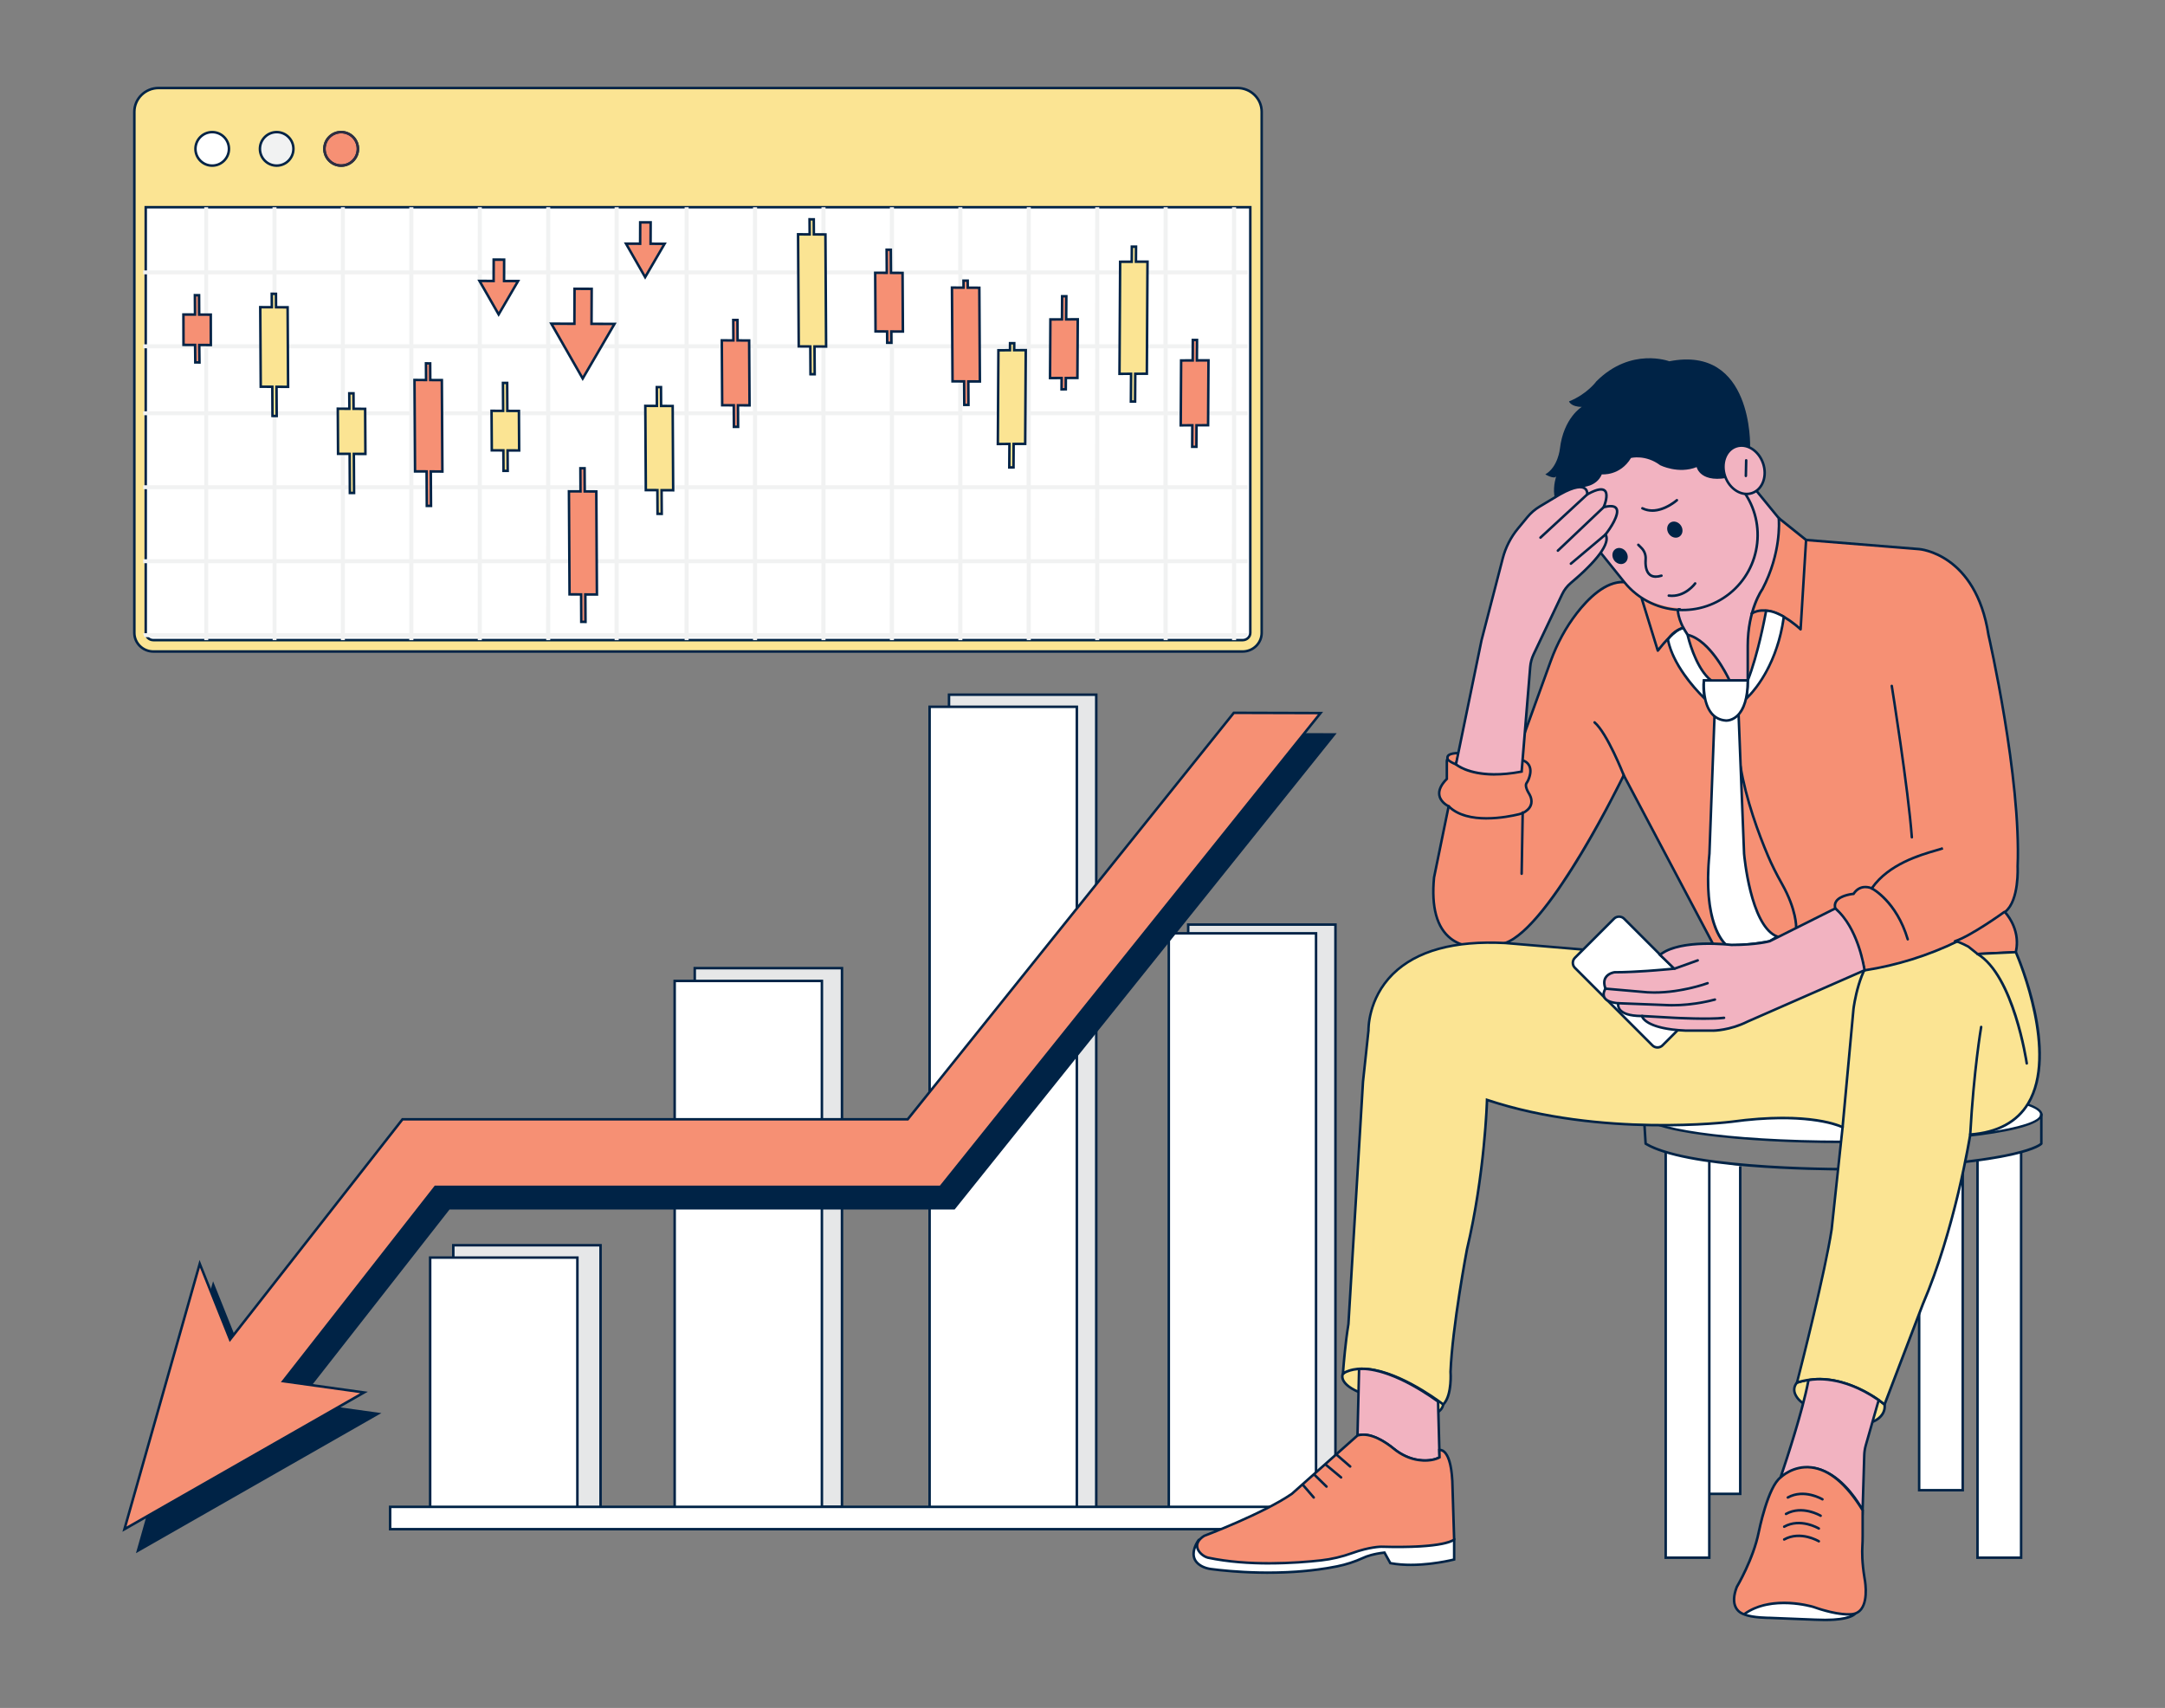 <?xml version="1.0" encoding="UTF-8"?>
<svg xmlns="http://www.w3.org/2000/svg" xmlns:xlink="http://www.w3.org/1999/xlink" id="a" width="865.76" height="682.89" viewBox="0 0 865.76 682.89">
  <rect x="0" y="0" width="865.76" height="682.89" fill="#808080" stroke="none"/>
  <defs>
    <clipPath id="b">
      <path d="M498.98,82.84V253.03c0,1.6-1.38,2.91-3.06,2.91H60.33c-1.68,0-3.05-1.31-3.05-2.91V82.85H498.98Z" fill="none"></path>
    </clipPath>
  </defs>
  <g>
    <g>
      <path d="M494.81,35.19H63.44c-5.36,0-9.71,4.26-9.71,9.53V253.03c0,4.12,3.41,7.46,7.61,7.46H496.91c4.21,0,7.62-3.34,7.62-7.46V44.71c0-5.25-4.34-9.51-9.72-9.51Z" fill="#fbe493"></path>
      <path d="M496.91,260.99H61.33c-4.47,0-8.11-3.57-8.11-7.96V44.72c0-5.53,4.58-10.03,10.21-10.03H494.81c2.73,0,5.3,1.04,7.23,2.93,1.93,1.89,2.99,4.41,2.99,7.08V253.03c0,4.39-3.64,7.96-8.12,7.96ZM63.44,35.69c-5.08,0-9.21,4.05-9.21,9.03V253.03c0,3.84,3.19,6.96,7.11,6.96H496.91c3.92,0,7.12-3.12,7.12-6.96V44.71c0-2.41-.95-4.67-2.69-6.37-1.74-1.71-4.06-2.65-6.53-2.65H63.44Z" fill="#002346"></path>
    </g>
    <g>
      <path d="M499.98,82.84V253.03c0,1.6-1.38,2.91-3.06,2.91H61.33c-1.68,0-3.05-1.31-3.05-2.91V82.85H499.98Z" fill="#fff"></path>
      <path d="M496.92,256.44H61.33c-1.96,0-3.55-1.53-3.55-3.41V82.35H500.48s0,170.68,0,170.68c0,1.88-1.6,3.41-3.56,3.41ZM58.77,83.35V253.03c0,1.33,1.15,2.41,2.55,2.41H496.92c1.41,0,2.56-1.08,2.56-2.41V83.34H58.77Z" fill="#002346"></path>
    </g>
    <g clip-path="url(#b)">
      <path d="M548.19,42.66v6.31h-26.35v-6.31c0-.45-.37-.81-.81-.81-.45,0-.81,.36-.81,.81v6.31h-25.75v-6.31c0-.45-.37-.82-.82-.82s-.82,.37-.82,.82v6.31h-25.73v-6.31c0-.45-.37-.82-.82-.82s-.82,.37-.82,.82v6.31h-25.73v-6.31c-.02-.45-.41-.79-.86-.77-.42,.02-.75,.35-.77,.77v6.31h-25.75v-6.31c0-.45-.37-.81-.81-.81-.45,0-.81,.36-.81,.81v6.31h-25.75v-6.31c-.02-.45-.41-.79-.86-.77-.42,.02-.75,.35-.77,.77v6.31h-25.75v-6.31c0-.45-.37-.81-.81-.81-.45,0-.81,.36-.81,.81v6.31h-25.74v-6.31c0-.45-.37-.82-.82-.82s-.82,.37-.82,.82v6.31h-25.74v-6.31c0-.44-.37-.8-.81-.79h0c-.44,0-.81,.35-.81,.79,0,0,0,0,0,0v6.31h-25.75v-6.31c0-.45-.37-.81-.81-.81-.45,0-.81,.36-.81,.81v6.31h-26.35v-6.31c0-.45-.37-.82-.82-.82s-.82,.37-.82,.82v6.31h-25.74v-6.31c0-.45-.37-.81-.81-.81-.45,0-.81,.36-.81,.81v6.31h-25.74v-6.31c0-.45-.37-.81-.81-.81-.45,0-.81,.36-.81,.81v6.31h-25.75v-6.31c0-.45-.37-.81-.81-.81-.45,0-.81,.36-.81,.81v6.31h-25.75v-6.31c0-.45-.36-.81-.81-.81s-.81,.36-.81,.81v6.31h-25.75v-6.31c0-.45-.36-.81-.81-.81s-.81,.36-.81,.81v6.31h-25.75v-6.31c-.02-.45-.41-.79-.85-.77-.41,.02-.74,.35-.77,.77v6.31h-25.74v-6.31c0-.45-.36-.81-.81-.81s-.81,.36-.81,.81v6.31H28.57v-6.31c0-.45-.36-.81-.81-.81s-.81,.36-.81,.81v6.31h-9.66c-.44-.02-.81,.31-.83,.75s.31,.81,.75,.83c.03,0,.06,0,.09,0h9.66v27.99h-9.66c-.44,0-.79,.35-.79,.79s.35,.79,.79,.79h9.66v28h-9.66c-.44-.02-.81,.31-.83,.75s.31,.81,.75,.83c.03,0,.06,0,.09,0h9.66v27.99h-9.66c-.44-.02-.81,.31-.83,.75s.31,.81,.75,.83c.03,0,.06,0,.09,0h9.66v25.19h-9.66c-.44-.02-.81,.31-.83,.75s.31,.81,.75,.83c.03,0,.06,0,.09,0h9.66v27.99h-9.66c-.44-.02-.81,.31-.83,.75-.02,.44,.31,.81,.75,.83,.03,0,.06,0,.09,0h9.66v28h-9.66c-.44,0-.79,.35-.79,.79,0,.44,.35,.79,.79,.79h9.66v28h-9.66c-.44,0-.8,.35-.81,.79h0c0,.44,.37,.79,.81,.79h9.66v27.99h-9.66c-.44-.02-.81,.31-.83,.75-.02,.44,.31,.81,.75,.83,.03,0,.06,0,.09,0h9.66v28h-9.66c-.44-.02-.81,.31-.83,.75-.02,.44,.31,.81,.75,.83,.03,0,.06,0,.09,0h9.66v27.99h-9.66c-.44-.02-.81,.31-.83,.75-.02,.44,.31,.81,.75,.83,.03,0,.06,0,.09,0H548.19l.81-301.61c-.44,0-.8,.35-.81,.79ZM54.32,341.9H28.57v-27.99h25.75v27.99Zm0-29.57H28.57v-28h25.75v28Zm0-48.65v19.07H28.57v-27.99h25.75v8.92Zm0-16.81v6.31H28.57v-28h25.75v21.69Zm0-23.27H28.57v-28h25.75v28Zm0-29.58H28.57v-27.99h25.75v27.99Zm0-34.69v5.12H28.57v-25.19h25.75v20.08Zm0-21.65H28.57v-27.99h25.75v27.99Zm0-29.57H28.57v-28h25.75v28Zm0-29.57H28.57v-28h25.75v28Zm27.36,263.36h-25.74v-27.99h25.74v27.99Zm0-29.57h-25.74v-28h25.74v28Zm0-48.65v19.07h-25.74v-27.99h25.74v8.92Zm0-16.81v6.31h-25.74v-28h25.74v21.69Zm0-23.27h-25.74v-28h25.74v28Zm0-29.58h-25.74v-27.99h25.74v27.99Zm0-34.69v5.12h-25.74v-25.19h25.74v20.08Zm0-21.65h-25.74v-27.99h25.74v27.99Zm0-29.57h-25.74v-28h25.74v28Zm0-29.57h-25.74v-28h25.74v28Zm27.36,263.36h-25.74v-27.99h25.75v27.99Zm-.01-29.57h-25.74v-28h25.75v28Zm-.01-48.65v19.07h-25.74v-27.99h25.75v8.92Zm-.01-16.81v6.31h-25.74v-28h25.75v21.69Zm-.01-23.27h-25.74v-28h25.75v28Zm-.01-29.58h-25.74v-27.99h25.75v27.99Zm-.01-34.69v5.12h-25.74v-25.19h25.75v20.08Zm-.01-21.65h-25.74v-27.99h25.75v27.99Zm-.01-29.57h-25.74v-28h25.75v28Zm-.01-29.57h-25.74v-28h25.75v28Zm27.35,263.36h-25.73v-27.99h25.75l-.02,27.99Zm0-29.57h-25.73v-28h25.75l-.02,28Zm0-48.65v19.07h-25.73v-27.99h25.75l-.02,8.92Zm0-16.81v6.31h-25.73v-28h25.75l-.02,21.69Zm0-23.27h-25.73v-28h25.75l-.02,28Zm0-29.58h-25.73v-27.99h25.75l-.02,27.99Zm0-34.69v5.12h-25.73v-25.19h25.75l-.02,20.08Zm0-21.65h-25.73v-27.99h25.75l-.02,27.99Zm0-29.57h-25.73v-28h25.75l-.02,28Zm0-29.57h-25.73v-28h25.75l-.02,28Zm27.36,263.36h-25.75v-27.99h25.75v27.99Zm0-29.57h-25.75v-28h25.75v28Zm0-48.65v19.07h-25.75v-27.99h25.75v8.92Zm0-16.81v6.31h-25.75v-28h25.75v21.69Zm0-23.27h-25.75v-28h25.75v28Zm0-29.58h-25.75v-27.99h25.75v27.99Zm0-34.69v5.12h-25.75v-25.19h25.75v20.08Zm0-21.65h-25.75v-27.99h25.75v27.99Zm0-29.57h-25.75v-28h25.75v28Zm0-29.57h-25.75v-28h25.75v28Zm27.36,263.36h-25.71v-27.99h25.75l-.04,27.99Zm0-29.57h-25.71v-28h25.75l-.04,28Zm0-48.65v19.07h-25.71v-27.99h25.75l-.04,8.92Zm0-16.81v6.31h-25.71v-28h25.75l-.04,21.69Zm0-23.27h-25.71v-28h25.75l-.04,28Zm0-29.58h-25.71v-27.99h25.75l-.04,27.99Zm0-34.69v5.12h-25.71v-25.19h25.75l-.04,20.08Zm0-21.65h-25.71v-27.99h25.75l-.04,27.99Zm0-29.57h-25.71v-28h25.75l-.04,28Zm0-29.57h-25.71v-28h25.75l-.04,28Zm27.36,263.36h-25.7v-27.99h25.75l-.04,27.99Zm0-29.57h-25.7v-28h25.75l-.04,28Zm0-48.65v19.07h-25.7v-27.99h25.75l-.04,8.92Zm0-16.81v6.31h-25.7v-28h25.75l-.04,21.69Zm0-23.27h-25.7v-28h25.75l-.04,28Zm0-29.58h-25.7v-27.99h25.75l-.04,27.99Zm0-34.69v5.12h-25.7v-25.19h25.75l-.04,20.08Zm0-21.65h-25.7v-27.99h25.75l-.04,27.99Zm0-29.57h-25.7v-28h25.75l-.04,28Zm0-29.57h-25.7v-28h25.75l-.04,28Zm27.36,263.36h-25.7v-27.99h25.74l-.04,27.99Zm0-29.57h-25.7v-28h25.74l-.04,28Zm0-48.65v19.07h-25.7v-27.99h25.74l-.04,8.92Zm0-16.81v6.31h-25.7v-28h25.74l-.04,21.69Zm0-23.27h-25.7v-28h25.74l-.04,28Zm0-29.58h-25.7v-27.99h25.74l-.04,27.99Zm0-34.69v5.12h-25.7v-25.19h25.74l-.04,20.08Zm0-21.65h-25.7v-27.99h25.74l-.04,27.99Zm0-29.57h-25.7v-28h25.74l-.04,28Zm0-29.57h-25.7v-28h25.74l-.04,28Zm27.98,263.36h-26.3v-27.99h26.36l-.05,27.99Zm0-29.57h-26.3v-28h26.36l-.05,28Zm0-48.65v19.07h-26.3v-27.99h26.36l-.05,8.92Zm0-16.81v6.31h-26.3v-28h26.36l-.05,21.69Zm0-23.27h-26.3v-28h26.36l-.05,28Zm0-29.58h-26.3v-27.99h26.36l-.05,27.99Zm0-34.69v5.12h-26.3v-25.19h26.36l-.05,20.08Zm0-21.65h-26.3v-27.99h26.36l-.05,27.99Zm0-29.57h-26.3v-28h26.36l-.05,28Zm0-29.57h-26.3v-28h26.36l-.05,28Zm27.36,263.36h-25.7v-27.99h25.75l-.05,27.99Zm0-29.57h-25.7v-28h25.75l-.05,28Zm0-48.65v19.07h-25.7v-27.99h25.75l-.05,8.92Zm0-16.81v6.31h-25.7v-28h25.75l-.05,21.69Zm0-23.27h-25.7v-28h25.75l-.05,28Zm0-29.58h-25.7v-27.99h25.75l-.05,27.99Zm0-34.69v5.12h-25.7v-25.19h25.75l-.05,20.08Zm0-21.65h-25.7v-27.99h25.75l-.05,27.99Zm0-29.57h-25.7v-28h25.75l-.05,28Zm0-29.57h-25.7v-28h25.75l-.05,28Zm27.36,263.36h-25.69v-27.99h25.75l-.06,27.99Zm0-29.57h-25.69v-28h25.75l-.06,28Zm0-48.65v19.07h-25.69v-27.99h25.75l-.06,8.92Zm0-16.81v6.31h-25.69v-28h25.75l-.06,21.69Zm0-23.27h-25.69v-28h25.75l-.06,28Zm0-29.58h-25.69v-27.99h25.75l-.06,27.99Zm0-34.69v5.12h-25.69v-25.19h25.75l-.06,20.08Zm0-21.65h-25.69v-27.99h25.75l-.06,27.99Zm0-29.57h-25.69v-28h25.75l-.06,28Zm0-29.57h-25.69v-28h25.75l-.06,28Zm27.36,263.36h-25.68v-27.99h25.74l-.07,27.99Zm0-29.57h-25.68v-28h25.74l-.07,28Zm0-48.65v19.07h-25.68v-27.99h25.74l-.07,8.92Zm0-16.81v6.31h-25.68v-28h25.74l-.07,21.69Zm0-23.27h-25.68v-28h25.74l-.07,28Zm0-29.58h-25.68v-27.99h25.74l-.07,27.99Zm0-34.69v5.12h-25.68v-25.19h25.74l-.07,20.08Zm0-21.65h-25.68v-27.99h25.74l-.07,27.99Zm0-29.57h-25.68v-28h25.74l-.07,28Zm0-29.57h-25.68v-28h25.74l-.07,28Zm27.36,263.36h-25.67v-27.99h25.75l-.07,27.99Zm0-29.57h-25.67v-28h25.75l-.07,28Zm0-48.65v19.07h-25.67v-27.99h25.75l-.07,8.92Zm0-16.81v6.31h-25.67v-28h25.75l-.07,21.69Zm0-23.27h-25.67v-28h25.75l-.07,28Zm0-29.58h-25.67v-27.99h25.75l-.07,27.99Zm0-34.69v5.12h-25.67v-25.19h25.75l-.07,20.08Zm0-21.65h-25.67v-27.99h25.75l-.07,27.99Zm0-29.57h-25.67v-28h25.75l-.07,28Zm0-29.57h-25.67v-28h25.75l-.07,28Zm27.36,263.36h-25.67v-27.99h25.75l-.08,27.99Zm0-29.57h-25.67v-28h25.75l-.08,28Zm0-48.65v19.07h-25.67v-27.99h25.75l-.08,8.92Zm0-16.81v6.31h-25.67v-28h25.75l-.08,21.69Zm0-23.27h-25.67v-28h25.75l-.08,28Zm0-29.58h-25.67v-27.99h25.75l-.08,27.99Zm0-34.69v5.12h-25.67v-25.19h25.75l-.08,20.08Zm0-21.65h-25.67v-27.99h25.75l-.08,27.99Zm0-29.57h-25.67v-28h25.75l-.08,28Zm0-29.57h-25.67v-28h25.75l-.08,28Zm27.36,263.36h-25.66v-27.99h25.75l-.09,27.99Zm0-29.57h-25.66v-28h25.75l-.09,28Zm0-48.65v19.07h-25.66v-27.99h25.75l-.09,8.92Zm0-16.81v6.31h-25.66v-28h25.75l-.09,21.69Zm0-23.27h-25.66v-28h25.75l-.09,28Zm0-29.58h-25.66v-27.99h25.75l-.09,27.99Zm0-34.69v5.12h-25.66v-25.19h25.75l-.09,20.08Zm0-21.65h-25.66v-27.99h25.75l-.09,27.99Zm0-29.57h-25.66v-28h25.75l-.09,28Zm0-29.57h-25.66v-28h25.75l-.09,28Zm27.36,263.36h-25.65v-27.99h25.74l-.1,27.99Zm0-29.57h-25.65v-28h25.74l-.1,28Zm0-48.65v19.07h-25.65v-27.99h25.74l-.1,8.92Zm0-16.81v6.31h-25.65v-28h25.74l-.1,21.69Zm0-23.27h-25.65v-28h25.74l-.1,28Zm0-29.58h-25.65v-27.99h25.74l-.1,27.99Zm0-34.69v5.12h-25.65v-25.19h25.74l-.1,20.08Zm0-21.65h-25.65v-27.99h25.74l-.1,27.99Zm0-29.57h-25.65v-28h25.74l-.1,28Zm0-29.57h-25.65v-28h25.74l-.1,28Zm27.36,263.36h-25.64v-27.99h25.74l-.1,27.99Zm0-29.57h-25.64v-28h25.74l-.1,28Zm0-48.65v19.07h-25.64v-27.99h25.74l-.1,8.92Zm0-16.81v6.31h-25.64v-28h25.74l-.1,21.69Zm0-23.27h-25.64v-28h25.74l-.1,28Zm0-29.58h-25.64v-27.99h25.74l-.1,27.99Zm0-34.69v5.12h-25.64v-25.19h25.74l-.1,20.08Zm0-21.65h-25.64v-27.99h25.74l-.1,27.99Zm0-29.57h-25.64v-28h25.74l-.1,28Zm0-29.57h-25.64v-28h25.74l-.1,28Zm27.36,263.36h-25.64v-27.99h25.75l-.11,27.99Zm0-29.57h-25.64v-28h25.75l-.11,28Zm0-48.65v19.07h-25.64v-27.99h25.75l-.11,8.92Zm0-16.81v6.31h-25.64v-28h25.75l-.11,21.69Zm0-23.27h-25.64v-28h25.75l-.11,28Zm0-29.58h-25.64v-27.99h25.75l-.11,27.99Zm0-34.69v5.12h-25.64v-25.19h25.75l-.11,20.08Zm0-21.65h-25.64v-27.99h25.75l-.11,27.99Zm0-29.57h-25.64v-28h25.75l-.11,28Zm0-29.57h-25.64v-28h25.75l-.11,28Zm27.98,263.36h-26.24v-27.99h26.35l-.11,27.99Zm0-29.57h-26.24v-28h26.35l-.11,28Zm0-48.65v19.07h-26.24v-27.99h26.35l-.11,8.92Zm0-16.81v6.31h-26.24v-28h26.35l-.11,21.69Zm0-23.27h-26.24v-28h26.35l-.11,28Zm0-29.58h-26.24v-27.99h26.35l-.11,27.99Zm0-34.69v5.12h-26.24v-25.19h26.35l-.11,20.08Zm0-21.65h-26.24v-27.99h26.35l-.11,27.99Zm0-29.57h-26.24v-28h26.35l-.11,28Zm0-29.57h-26.24v-28h26.35l-.11,28Z" fill="#f1f2f2"></path>
    </g>
    <g>
      <polygon points="84.29 125.8 79.66 125.78 79.62 118.04 77.94 118.03 77.98 125.77 73.35 125.75 73.38 137.89 78.01 137.92 78.09 144.9 79.78 144.91 79.69 137.93 84.32 137.95 84.29 125.8" fill="#f69074"></polygon>
      <path d="M80.28,145.42l-2.68-.02-.08-6.99-4.64-.02-.03-13.15,4.63,.02-.05-7.74,2.68,.02,.04,7.74,4.63,.02,.03,13.15-4.62-.02,.08,6.99Zm-1.7-1.01h.68s-.08-6.98-.08-6.98l4.63,.02-.03-11.15-4.63-.02-.04-7.74h-.68s.05,7.73,.05,7.73l-4.63-.02,.03,11.15,4.63,.02,.08,6.99Z" fill="#002346"></path>
    </g>
    <g>
      <polygon points="115.03 122.87 110.39 122.85 110.36 117.48 108.68 117.47 108.71 122.84 104.08 122.82 104.27 154.62 108.9 154.64 108.97 166.32 110.65 166.32 110.58 154.65 115.21 154.68 115.03 122.87" fill="#fbe493"></polygon>
      <path d="M111.15,166.83l-2.68-.02-.07-11.67-4.63-.02-.2-32.8,4.63,.02-.03-5.38,2.68,.02,.03,5.37,4.63,.02,.2,32.8-4.63-.02,.07,11.67Zm-1.69-1.01h.68s-.07-11.67-.07-11.67l4.63,.02-.18-30.8-4.63-.02-.03-5.38h-.68s.03,5.37,.03,5.37l-4.63-.02,.18,30.8,4.63,.02,.07,11.67Z" fill="#002346"></path>
    </g>
    <g>
      <polygon points="146.01 163.47 141.38 163.45 141.35 157.29 139.66 157.28 139.7 163.44 135.07 163.42 135.18 181.45 139.81 181.47 139.9 197.1 141.58 197.1 141.49 181.48 146.12 181.5 146.01 163.47" fill="#fbe493"></polygon>
      <path d="M142.09,197.6h-2.68s-.09-15.64-.09-15.64l-4.63-.02-.11-19.03,4.63,.02-.04-6.16h2.68s.04,6.18,.04,6.18l4.63,.02,.11,19.03-4.63-.02,.09,15.62Zm-1.69-1.01h.68s-.09-15.62-.09-15.62l4.63,.02-.1-17.03-4.63-.02-.04-6.16h-.68s.04,6.16,.04,6.16l-4.63-.02,.1,17.03,4.63,.02,.09,15.62Z" fill="#002346"></path>
    </g>
    <g>
      <polygon points="176.69 151.98 172.06 151.96 172.02 145.3 170.34 145.29 170.38 151.95 165.75 151.93 165.97 188.48 170.6 188.5 170.68 202.26 172.36 202.27 172.28 188.51 176.91 188.54 176.69 151.98" fill="#f69074"></polygon>
      <path d="M172.86,202.77h-2.68s-.08-13.77-.08-13.77l-4.63-.02-.22-37.55,4.63,.02-.04-6.67,2.68,.02,.04,6.66,4.63,.02,.22,37.55-4.63-.02,.08,13.76Zm-1.69-1.01h.68s-.08-13.76-.08-13.76l4.63,.02-.21-35.55-4.63-.02-.04-6.67h-.68s.04,6.66,.04,6.66l-4.63-.02,.21,35.55,4.63,.02,.08,13.76Z" fill="#002346"></path>
    </g>
    <g>
      <polygon points="207.51 164.32 202.88 164.3 202.82 153.12 201.13 153.11 201.2 164.29 196.57 164.27 196.66 180.07 201.29 180.09 201.34 188.26 203.02 188.27 202.98 180.1 207.61 180.13 207.51 164.32" fill="#fbe493"></polygon>
      <path d="M203.53,188.77l-2.68-.02-.05-8.17-4.63-.02-.1-16.8,4.63,.02-.07-11.18h2.68s.07,11.19,.07,11.19l4.63,.02,.1,16.81-4.63-.02,.05,8.17Zm-1.69-1.01h.68s-.05-8.17-.05-8.17l4.63,.02-.09-14.81-4.63-.02-.07-11.18h-.68s.07,11.18,.07,11.18l-4.63-.02,.09,14.8,4.63,.02,.05,8.17Z" fill="#002346"></path>
    </g>
    <g>
      <polygon points="238.45 196.51 233.82 196.48 233.76 187.24 232.08 187.23 232.14 196.48 227.51 196.45 227.75 237.65 232.38 237.67 232.45 248.64 234.13 248.65 234.07 237.68 238.69 237.7 238.45 196.51" fill="#f69074"></polygon>
      <path d="M234.63,249.15l-2.68-.02-.06-10.96-4.63-.02-.25-42.2,4.63,.02-.05-9.25,2.68,.02,.06,9.24,4.63,.02,.25,42.2-4.63-.02,.06,10.97Zm-1.69-1.01h.68s-.06-10.96-.06-10.96l4.63,.02-.24-40.2-4.63-.02-.06-9.25h-.68s.05,9.24,.05,9.24l-4.63-.02,.24,40.2,4.63,.02,.06,10.96Z" fill="#002346"></path>
    </g>
    <g>
      <polygon points="269 162.33 264.36 162.31 264.32 154.79 262.64 154.78 262.68 162.3 258.05 162.28 258.25 195.96 262.88 195.99 262.94 205.45 264.62 205.46 264.57 196 269.19 196.02 269 162.33" fill="#fbe493"></polygon>
      <path d="M265.13,205.96l-2.68-.02-.06-9.46-4.63-.02-.21-34.68,4.63,.02-.04-7.52h2.68s.04,7.54,.04,7.54l4.63,.02,.2,34.69-4.63-.02,.06,9.46Zm-1.69-1.01h.68s-.06-9.46-.06-9.46l4.63,.02-.19-32.69-4.63-.02-.04-7.53h-.68s.04,7.52,.04,7.52l-4.63-.02,.2,32.68,4.63,.02,.06,9.46Z" fill="#002346"></path>
    </g>
    <g>
      <polygon points="299.59 136.14 294.96 136.12 294.91 127.95 293.22 127.94 293.27 136.11 288.64 136.09 288.8 162.03 293.43 162.05 293.48 170.65 295.16 170.66 295.11 162.06 299.74 162.08 299.59 136.14" fill="#f69074"></polygon>
      <path d="M295.66,171.16h-2.68s-.05-8.61-.05-8.61l-4.63-.02-.16-26.94,4.63,.02-.05-8.17h2.68s.05,8.18,.05,8.18l4.63,.02,.16,26.94-4.63-.02,.05,8.6Zm-1.69-1.01h.68s-.05-8.6-.05-8.6l4.63,.02-.15-24.94-4.63-.02-.05-8.17h-.68s.05,8.17,.05,8.17l-4.63-.02,.15,24.94,4.63,.02,.05,8.6Z" fill="#002346"></path>
    </g>
    <g>
      <polygon points="330.08 93.74 325.45 93.71 325.42 87.69 323.73 87.68 323.77 93.7 319.14 93.68 319.4 138.49 324.03 138.52 324.1 149.62 325.78 149.63 325.72 138.53 330.35 138.55 330.08 93.74" fill="#fbe493"></polygon>
      <path d="M326.29,150.14l-2.68-.02-.07-11.11-4.63-.02-.27-45.81,4.63,.02-.04-6.02,2.68,.02,.04,6.02,4.63,.02,.27,45.81-4.63-.02,.07,11.11Zm-1.69-1.01h.68s-.07-11.1-.07-11.1l4.63,.02-.26-43.81-4.63-.02-.04-6.02h-.68s.04,6.02,.04,6.02l-4.63-.02,.26,43.81,4.63,.02,.07,11.11Z" fill="#002346"></path>
    </g>
    <g>
      <polygon points="360.92 109.13 356.29 109.11 356.23 99.86 354.55 99.85 354.61 109.1 349.98 109.07 350.11 132.51 354.75 132.53 354.77 137.05 356.46 137.06 356.43 132.54 361.06 132.56 360.92 109.13" fill="#f69074"></polygon>
      <path d="M356.96,137.56l-2.68-.02-.03-4.51-4.63-.02-.14-24.44,4.63,.02-.06-9.25,2.68,.02,.06,9.24,4.63,.02,.15,24.44-4.63-.02,.03,4.52Zm-1.69-1.01h.68s-.03-4.51-.03-4.51l4.63,.02-.13-22.44-4.63-.02-.06-9.25h-.68s.06,9.24,.06,9.24l-4.63-.02,.13,22.44,4.63,.02,.03,4.51Z" fill="#002346"></path>
    </g>
    <g>
      <polygon points="391.63 115.05 387 115.02 386.98 112.23 385.3 112.22 385.32 115.02 380.69 114.99 380.91 152.47 385.54 152.5 385.6 161.89 387.28 161.89 387.23 152.5 391.86 152.53 391.63 115.05" fill="#f69074"></polygon>
      <path d="M387.78,162.4l-2.68-.02-.06-9.39-4.63-.02-.23-38.48,4.63,.02-.02-2.79h2.68s.02,2.81,.02,2.81l4.63,.02,.23,38.48-4.63-.02,.06,9.39Zm-1.69-1.01h.68s-.06-9.39-.06-9.39l4.63,.02-.22-36.48-4.63-.02-.02-2.8h-.68s.02,2.79,.02,2.79l-4.63-.02,.22,36.48,4.63,.02,.06,9.39Z" fill="#002346"></path>
    </g>
    <g>
      <polygon points="472.32 144.12 476.95 144.09 477 135.93 478.68 135.92 478.63 144.09 483.26 144.06 483.11 170.01 478.48 170.03 478.43 178.63 476.74 178.64 476.79 170.04 472.16 170.06 472.32 144.12" fill="#f69074"></polygon>
      <path d="M476.24,179.14l.05-8.6-4.63,.02,.16-26.94,4.63-.02,.05-8.17h2.68s-.05,8.16-.05,8.16l4.63-.02-.16,26.94-4.63,.02-.05,8.6h-2.68Zm1.06-9.59l-.05,8.6h.68s.05-8.6,.05-8.6l4.63-.02,.15-24.94-4.63,.02,.05-8.17h-.68s-.05,8.17-.05,8.17l-4.63,.02-.15,24.94,4.63-.02Z" fill="#002346"></path>
    </g>
    <g>
      <polygon points="447.93 104.66 452.56 104.64 452.6 98.62 454.28 98.61 454.25 104.63 458.88 104.61 458.61 149.42 453.98 149.44 453.92 160.55 452.23 160.56 452.3 149.45 447.67 149.47 447.93 104.66" fill="#fbe493"></polygon>
      <path d="M451.73,161.06l.07-11.11-4.63,.02,.27-45.81,4.63-.02,.04-6.02h2.68s-.04,6.01-.04,6.01l4.63-.02-.27,45.81-4.63,.02-.07,11.11h-2.68Zm1.07-12.1l-.07,11.11h.68s.07-11.11,.07-11.11l4.63-.02,.26-43.81-4.63,.02,.04-6.02h-.68s-.04,6.02-.04,6.02l-4.63,.02-.26,43.81,4.63-.02Z" fill="#002346"></path>
    </g>
    <g>
      <polygon points="420.04 127.73 424.67 127.71 424.72 118.46 426.41 118.46 426.35 127.7 430.98 127.68 430.84 151.11 426.21 151.13 426.18 155.65 424.5 155.66 424.53 151.14 419.9 151.17 420.04 127.73" fill="#f69074"></polygon>
      <path d="M424,156.16l.03-4.52-4.63,.02,.15-24.44,4.63-.02,.06-9.25h2.68s-.06,9.23-.06,9.23l4.63-.02-.14,24.44-4.63,.02-.03,4.52-2.68,.02Zm1.03-5.52l-.03,4.52h.68s.03-4.52,.03-4.52l4.63-.02,.13-22.44-4.63,.02,.06-9.25h-.68s-.06,9.25-.06,9.25l-4.63,.02-.13,22.44,4.63-.02Z" fill="#002346"></path>
    </g>
    <g>
      <polygon points="399.25 140.04 403.88 140.02 403.9 137.22 405.58 137.21 405.57 140.01 410.2 139.99 409.98 177.47 405.34 177.49 405.29 186.88 403.61 186.89 403.66 177.5 399.03 177.52 399.25 140.04" fill="#fbe493"></polygon>
      <path d="M403.1,187.39l.06-9.39-4.63,.02,.23-38.48,4.63-.02,.02-2.79,2.68-.02-.02,2.8,4.63-.02-.23,38.48-4.63,.02-.05,9.39-2.68,.02Zm1.06-10.39l-.06,9.39h.68s.05-9.39,.05-9.39l4.63-.02,.22-36.48-4.63,.02,.02-2.79h-.68s-.02,2.8-.02,2.8l-4.63,.02-.22,36.48,4.63-.02Z" fill="#002346"></path>
    </g>
    <g>
      <g>
        <path d="M129.73,59.51c0-3.7,3-6.7,6.7-6.7s6.7,3,6.7,6.7-3,6.7-6.7,6.7-6.7-3-6.7-6.7h0Z" fill="#f69074"></path>
        <path d="M136.43,66.71c-3.97,0-7.2-3.23-7.2-7.2s3.23-7.2,7.2-7.2,7.2,3.23,7.2,7.2-3.23,7.2-7.2,7.2Zm0-13.4c-3.42,0-6.2,2.78-6.2,6.2s2.78,6.2,6.2,6.2,6.2-2.78,6.2-6.2-2.78-6.2-6.2-6.2Z" fill="#002346"></path>
      </g>
      <path d="M136.43,66.72c-3.97,0-7.2-3.23-7.2-7.2s3.23-7.2,7.2-7.2,7.2,3.23,7.2,7.2-3.23,7.2-7.2,7.2Zm0-13.4c-3.42,0-6.2,2.78-6.2,6.2s2.78,6.2,6.2,6.2,6.2-2.78,6.2-6.2-2.78-6.2-6.2-6.2Z" fill="#2f2e41"></path>
    </g>
    <g>
      <path d="M103.94,59.51c0-3.7,3-6.7,6.7-6.7s6.7,3,6.7,6.7-3,6.7-6.7,6.7-6.7-3-6.7-6.7h0Z" fill="#f1f2f2"></path>
      <path d="M110.64,66.72c-3.97,0-7.2-3.23-7.2-7.2s3.23-7.2,7.2-7.2,7.2,3.23,7.2,7.2-3.23,7.2-7.2,7.2Zm0-13.4c-3.42,0-6.2,2.78-6.2,6.2s2.78,6.2,6.2,6.2,6.2-2.78,6.2-6.2-2.78-6.2-6.2-6.2Z" fill="#002346"></path>
    </g>
    <g>
      <path d="M78.16,59.51c0-3.7,3-6.7,6.7-6.7s6.7,3,6.7,6.7-3,6.7-6.7,6.7-6.7-3-6.7-6.7h0Z" fill="#fff"></path>
      <path d="M84.86,66.72c-3.97,0-7.2-3.23-7.2-7.2s3.23-7.2,7.2-7.2,7.2,3.23,7.2,7.2-3.23,7.2-7.2,7.2Zm0-13.4c-3.42,0-6.2,2.78-6.2,6.2s2.78,6.2,6.2,6.2,6.2-2.78,6.2-6.2-2.78-6.2-6.2-6.2Z" fill="#002346"></path>
    </g>
    <g>
      <polygon points="236.54 129.47 236.6 115.49 229.75 115.46 229.69 129.44 220.47 129.41 233.01 151.33 245.73 129.51 236.54 129.47" fill="#f69074"></polygon>
      <path d="M233.01,152.33l-13.4-23.42,9.59,.04,.06-13.99,7.85,.03-.06,13.99,9.55,.04-13.59,23.32Zm-11.67-22.42l11.68,20.42,11.84-20.32-8.82-.03,.06-13.99-5.85-.02-.06,13.99-8.86-.04Z" fill="#002346"></path>
    </g>
    <g>
      <polygon points="201.56 112.35 201.6 103.81 197.41 103.8 197.38 112.34 191.74 112.32 199.4 125.71 207.17 112.38 201.56 112.35" fill="#f69074"></polygon>
      <path d="M199.4,126.71l-8.52-14.9,6.01,.02,.03-8.54,5.18,.02-.03,8.54,5.97,.02-8.64,14.83Zm-6.79-13.89l6.8,11.89,6.9-11.83-5.24-.02,.03-8.54h-3.18s-.03,8.53-.03,8.53l-5.27-.02Z" fill="#002346"></path>
    </g>
    <g>
      <polygon points="260.16 97.46 260.2 88.92 256.02 88.9 255.98 97.44 250.33 97.42 258 110.81 265.77 97.48 260.16 97.46" fill="#f69074"></polygon>
      <path d="M257.99,111.81l-8.52-14.9,6.01,.02,.03-8.54,5.18,.02-.03,8.54,5.97,.02-8.64,14.83Zm-6.8-13.89l6.8,11.89,6.9-11.83-5.23-.02,.03-8.54h-3.18s-.03,8.53-.03,8.53l-5.28-.02Z" fill="#002346"></path>
    </g>
  </g>
  <g>
    <g>
      <rect x="475.15" y="369.68" width="58.88" height="235.33" fill="#e6e7e8"></rect>
      <path d="M534.53,605.51h-59.88v-236.33h59.88v236.33Zm-58.88-1h57.88v-234.33h-57.88v234.33Z" fill="#002346"></path>
    </g>
    <g>
      <g>
        <rect x="181.27" y="497.89" width="58.88" height="105.39" fill="#e6e7e8"></rect>
        <path d="M240.65,603.78h-59.88v-106.39h59.88v106.39Zm-58.88-1h57.88v-104.39h-57.88v104.39Z" fill="#002346"></path>
      </g>
      <g>
        <rect x="277.82" y="387.09" width="58.88" height="215.39" fill="#e6e7e8"></rect>
        <path d="M337.2,602.99h-59.88v-216.39h59.88v216.39Zm-58.88-1h57.88v-214.39h-57.88v214.39Z" fill="#002346"></path>
      </g>
      <g>
        <rect x="172.01" y="502.82" width="58.88" height="100.48" fill="#fff"></rect>
        <path d="M231.39,603.78h-59.88v-101.45h59.88v101.45Zm-58.88-.97h57.88v-99.5h-57.88v99.5Z" fill="#002346"></path>
      </g>
      <g>
        <rect x="269.79" y="392.21" width="58.88" height="211.07" fill="#fff"></rect>
        <path d="M329.17,603.78h-59.88v-212.07h59.88v212.07Zm-58.88-1h57.88v-210.07h-57.88v210.07Z" fill="#002346"></path>
      </g>
      <g>
        <rect x="379.5" y="277.76" width="58.88" height="327.25" fill="#e6e7e8"></rect>
        <path d="M438.88,605.51h-59.88V277.26h59.88v328.25Zm-58.88-1h57.88V278.26h-57.88v326.25Z" fill="#002346"></path>
      </g>
      <g>
        <rect x="371.74" y="282.6" width="58.88" height="320.67" fill="#fff"></rect>
        <path d="M431.12,603.78h-59.88V282.1h59.88v321.67Zm-58.88-1h57.88V283.1h-57.88v319.67Z" fill="#002346"></path>
      </g>
      <g>
        <rect x="467.39" y="373.17" width="58.88" height="230.6" fill="#fff"></rect>
        <path d="M526.77,604.27h-59.88v-231.6h59.88v231.6Zm-58.88-1h57.88v-229.6h-57.88v229.6Z" fill="#002346"></path>
      </g>
      <g>
        <polygon points="55.19 619.96 150.98 565.29 118.67 560.79 179.52 483.09 381.52 483.09 533.48 293.66 498.8 293.56 368.39 456.08 166.37 456.08 97.41 544.14 85.29 513.84 55.19 619.96" fill="#002346"></polygon>
        <path d="M54.37,621l30.84-108.71,12.34,30.86,68.58-87.57h202.03l130.41-162.52,35.95,.1-152.76,190.43H179.77l-60.17,76.83,32.91,4.58-98.14,56.01Zm31-105.61l-29.37,103.53,93.46-53.34-31.72-4.41,61.54-78.58h202l151.16-188.44-33.4-.09-130.41,162.52H166.61l-69.35,88.55-11.89-29.74Z" fill="#002346"></path>
      </g>
      <g>
        <polygon points="49.77 611.41 145.57 556.74 113.25 552.24 174.11 474.54 376.1 474.54 528.06 285.11 493.39 285.01 362.98 447.53 160.95 447.53 91.99 535.59 79.88 505.29 49.77 611.41" fill="#f69074"></polygon>
        <path d="M48.95,612.45l30.84-108.7,12.33,30.86,68.58-87.57h202.03l130.41-162.52,35.95,.1-152.76,190.43H174.35l-60.17,76.83,32.91,4.58-98.14,56Zm31-105.61l-29.37,103.53,93.46-53.34-31.72-4.41,61.54-78.58h202l151.16-188.44-33.39-.09-130.41,162.52H161.2l-69.35,88.55-11.89-29.74Z" fill="#002346"></path>
      </g>
      <g>
        <rect x="156.01" y="602.49" width="381.86" height="8.92" fill="#fff"></rect>
        <path d="M538.37,611.91H155.51v-9.92h382.86v9.92Zm-381.86-1h380.86v-7.92H156.51v7.92Z" fill="#002346"></path>
      </g>
    </g>
  </g>
  <g>
    <g>
      <polyline points="784.87 464.84 784.87 595.83 767.45 595.83 767.45 466.24" fill="#fff"></polyline>
      <polygon points="785.37 596.33 766.95 596.33 766.95 466.24 767.95 466.24 767.95 595.33 784.37 595.33 784.37 464.84 785.37 464.84 785.37 596.33" fill="#002346"></polygon>
    </g>
    <g>
      <polyline points="695.9 466.3 695.9 597.29 678.48 597.29 678.48 463.32" fill="#fff"></polyline>
      <polygon points="696.4 597.79 677.98 597.79 677.98 463.32 678.98 463.32 678.98 596.79 695.4 596.79 695.4 466.3 696.4 466.3 696.4 597.79" fill="#002346"></polygon>
    </g>
    <g>
      <polyline points="808.22 460.87 808.22 622.81 790.78 622.81 790.78 464.14" fill="#fff"></polyline>
      <polygon points="808.72 623.31 790.28 623.31 790.28 464.14 791.28 464.14 791.28 622.31 807.72 622.31 807.72 460.87 808.72 460.87 808.72 623.31" fill="#002346"></polygon>
    </g>
    <g>
      <polyline points="683.53 464.51 683.53 622.81 666.09 622.81 666.09 460.49" fill="#fff"></polyline>
      <polygon points="684.03 623.31 665.59 623.31 665.59 460.49 666.59 460.49 666.59 622.31 683.03 622.31 683.03 464.51 684.03 464.51 684.03 623.31" fill="#002346"></polygon>
    </g>
    <g>
      <ellipse cx="736.82" cy="445.61" rx="79.48" ry="10.94" fill="#fff"></ellipse>
      <path d="M736.82,457.05c-39.32,0-79.98-4.28-79.98-11.44s40.67-11.44,79.98-11.44,79.98,4.28,79.98,11.44-40.67,11.44-79.98,11.44Zm0-21.88c-47.25,0-78.98,5.4-78.98,10.44s31.74,10.44,78.98,10.44,78.98-5.4,78.98-10.44-31.74-10.44-78.98-10.44Z" fill="#002346"></path>
    </g>
    <path d="M738.86,468c-13.34,0-64.96-.64-81.05-10.29-.14-.08-.23-.23-.24-.4l-.73-11.67c-.02-.28,.19-.51,.47-.53,.27-.01,.51,.19,.53,.47l.71,11.4c18.21,10.6,82.72,10.01,83.37,10,61.96-2,72.71-8.98,73.89-9.93v-11.45c0-.28,.22-.5,.5-.5s.5,.22,.5,.5v11.67c0,.12-.04,.23-.11,.32-.27,.33-7.48,8.22-74.75,10.39-.3,0-1.38,.01-3.08,.01Z" fill="#002346"></path>
    <g>
      <path d="M742.18,644.71s-.99,3.62-16.3,2.89l-18.23-.73s-7.29,0-10.21-1.46l-.73-6.56v-4.38s13.86-6.56,13.86-6.56l31.61,16.79Z" fill="#fff"></path>
      <path d="M729.72,648.2c-1.18,0-2.46-.03-3.86-.1l-18.23-.73c-.28,0-7.42-.02-10.41-1.51l-.24-.12-.76-6.83v-4.75s14.36-6.81,14.36-6.81l32.19,17.1-.1,.39c-.1,.37-1.28,3.36-12.94,3.36Zm-31.81-3.12c2.93,1.28,9.67,1.29,9.74,1.29l18.25,.73c11.58,.55,14.75-1.41,15.55-2.22l-30.9-16.41-13.34,6.32v4.06l.7,6.23Z" fill="#002346"></path>
    </g>
    <g>
      <path d="M479.33,615.75s59.87-5.34,60.6-5.34c.65,0,13.35,3.44,16.2,4.22l4.22-4.22,21.15,5.1v8.02s-13.86,3.65-25.52,1.46l-2.35-4.22c-4.19,.47-6.91,1.37-8.57,2.14-3.31,1.53-6.8,2.65-10.37,3.37-21.76,4.39-44.74,1.82-50.35,1.08-1.21-.16-2.41-.48-3.5-1.02-6.96-3.44-1.51-10.59-1.51-10.59Z" fill="#fff"></path>
      <path d="M507.13,629.3c-10.67,0-19.28-.96-22.85-1.44-1.36-.18-2.59-.54-3.66-1.07-2.02-1-3.25-2.4-3.66-4.16-.81-3.47,1.87-7.04,1.98-7.19l.13-.18,.22-.02c6.13-.55,59.92-5.34,60.65-5.34,.64,0,10.2,2.57,16.05,4.16l4.21-4.21,21.8,5.26v8.8l-.37,.1c-.14,.04-14.1,3.65-25.74,1.47l-.23-.04-2.3-4.14c-4.06,.48-6.63,1.38-8.09,2.06-3.27,1.52-6.8,2.67-10.48,3.41-9.52,1.92-19.23,2.52-27.66,2.52Zm-27.52-13.07c-.5,.72-2.29,3.57-1.68,6.18,.34,1.46,1.4,2.63,3.13,3.49,.97,.48,2.09,.81,3.35,.97,6.36,.84,28.76,3.24,50.18-1.08,3.6-.73,7.05-1.85,10.26-3.33,1.56-.73,4.35-1.69,8.73-2.18l.33-.04,2.39,4.31c10.32,1.86,22.44-.85,24.7-1.4v-7.24l-20.49-4.95-4.23,4.23-.28-.08c-7.56-2.06-15.47-4.15-16.08-4.2-.82,.03-39.67,3.48-60.31,5.32Z" fill="#002346"></path>
    </g>
    <g>
      <path d="M536.95,549.49s-1.74,3.48,6.08,6.95l26.94,9.56s6.5-.2,7.16-4.45l-4.55-12.06-15.64-19.99-19.99,19.99Z" fill="#fbe493"></path>
      <path d="M569.89,566.5l-.09-.03-26.94-9.56c-3.53-1.57-5.66-3.33-6.35-5.27-.5-1.39-.03-2.34-.01-2.38l.09-.13,20.38-20.38,16.06,20.56,4.6,12.19-.02,.13c-.72,4.6-7.36,4.86-7.64,4.87h-.09Zm-32.52-16.73c-.06,.19-.21,.76,.1,1.58,.43,1.13,1.77,2.86,5.76,4.63l26.81,9.51c.75-.05,5.92-.48,6.57-3.89l-4.48-11.86-15.25-19.48-19.51,19.51Z" fill="#002346"></path>
    </g>
    <g>
      <path d="M718.68,558.82c1.16,1.6,2.84,2.74,4.71,3.36l19.05,6.35c3,1,6.35,.53,8.81-1.46,3.09-2.51,2.34-5.52,2.34-5.52,0,0-16.77-14.58-35-8.75-1.82,2.19-1.09,4.38,.09,6.02Z" fill="#fbe493"></path>
      <path d="M745.58,569.55c-1.09,0-2.2-.18-3.29-.54l-19.05-6.35c-2.03-.67-3.79-1.93-4.96-3.54h0c-1.69-2.36-1.72-4.65-.07-6.63l.09-.11,.14-.04c18.29-5.85,35.31,8.7,35.48,8.85l.12,.1,.04,.15c.03,.14,.79,3.35-2.51,6.03-1.69,1.37-3.8,2.09-5.99,2.09Zm-26.5-11.02c1.05,1.44,2.63,2.57,4.46,3.18l19.05,6.35c2.95,.98,6.06,.47,8.34-1.37,2.44-1.98,2.29-4.27,2.2-4.86-1.59-1.32-17.39-13.88-34.25-8.59-1.25,1.59-1.19,3.37,.2,5.29Z" fill="#002346"></path>
    </g>
    <g>
      <path d="M711.3,207.16l10.94,8.75,45.21,3.65s22.61,1.46,27.71,34.27c0,0,13.13,56.88,11.67,92.61,0,0,.73,13.86-5.1,18.23,0,0,6.56,6.56,4.38,16.04l-15.31,.73-75.11-.73-26.98,3.65-39.38-74.38s-29.17,60.52-47.4,67.09c0,0-32.09,11.67-28.44-26.25l5.83-28.44s-8.02-3.65-.73-10.94v-7.09c0-.93,.72-1.71,1.65-1.78l26.79-2.06,13.1-36.17c2.49-6.87,5.95-13.35,10.41-19.13,5-6.46,11.79-12.83,18.98-12.48l61.78-25.56Z" fill="#f69074"></path>
      <path d="M688.41,384.9l-39.08-73.82c-3.82,7.8-30.03,60.25-47.25,66.45-.55,.2-13.58,4.82-22.2-1.85-5.74-4.45-8.07-12.83-6.91-24.92l5.77-28.12c-.9-.5-3.18-1.98-3.64-4.54-.39-2.15,.61-4.46,2.98-6.88v-6.89c0-1.19,.93-2.19,2.11-2.28l26.47-2.04,12.99-35.87c2.58-7.12,6.11-13.6,10.49-19.26,6.7-8.65,13.19-12.91,19.29-12.68l61.95-25.63,11.05,8.84,45.06,3.63c.22,.01,23.06,1.86,28.16,34.69,.12,.53,13.12,57.32,11.67,92.71,.03,.52,.64,13.47-4.88,18.27,1.38,1.61,6.05,7.8,4.14,16.1l-.09,.37-15.69,.75-75.14-.73-27.25,3.69Zm-39.12-76.03l39.68,74.95,26.64-3.6,75.18,.73,14.9-.71c1.85-8.89-4.26-15.15-4.32-15.21l-.41-.41,.46-.35c5.56-4.17,4.91-17.67,4.91-17.8,1.44-35.3-11.52-91.96-11.66-92.52-4.99-32.08-27.03-33.87-27.26-33.89l-45.37-3.66-10.83-8.66-61.61,25.49h-.11c-7.21-.37-14.08,6.49-18.57,12.28-4.32,5.58-7.8,11.97-10.34,18.99l-13.21,36.47-27.11,2.09c-.67,.05-1.19,.62-1.19,1.28v7.3l-.15,.15c-2.22,2.22-3.18,4.29-2.85,6.14,.47,2.61,3.41,3.98,3.43,3.99l.36,.17-.08,.39-5.83,28.44c-1.12,11.67,1.07,19.75,6.53,23.97,8.18,6.34,21.12,1.75,21.25,1.71,17.83-6.42,46.83-66.23,47.12-66.83l.43-.89Z" fill="#002346"></path>
    </g>
    <g>
      <path d="M701.93,195.7l9.37,11.45s1.46,13.13-6.56,28.44c0,0-5.83,8.02-5.83,22.61v13.86h-7.29s-7.29-16.04-16.77-18.23c0,0-3.39-4.57-3.88-9.58l10.45-17.4s13.13-23.33,13.13-24.79c0-1.46,.73-10.94,.73-10.94l6.68,4.59Z" fill="#f2b3c1"></path>
      <path d="M699.4,272.56h-8.11l-.13-.29c-.07-.16-7.3-15.84-16.43-17.95l-.18-.04-.11-.15c-.14-.19-3.48-4.74-3.98-9.83l-.02-.16,10.53-17.54c4.96-8.82,12.9-23.3,13.06-24.55,0-1.44,.7-10.57,.73-10.96l.07-.87,7.5,5.18,9.46,11.57,.02,.15c.01,.13,1.38,13.45-6.62,28.73-.1,.14-5.78,8.14-5.78,22.37v14.36Zm-7.47-1h6.47v-13.36c0-14.58,5.69-22.57,5.93-22.9,7.37-14.08,6.61-26.48,6.48-27.95l-9.22-11.28-5.9-4.06c-.18,2.37-.66,8.87-.66,10.03,0,1.47-10.1,19.54-13.19,25.04l-10.37,17.27c.48,4.26,3.11,8.22,3.67,9.02,8.92,2.23,15.72,15.92,16.79,18.17Z" fill="#002346"></path>
    </g>
    <path d="M594.47,327.7c-5.63,0-11.65-1.11-15.51-4.97-.2-.2-.2-.51,0-.71,.2-.2,.51-.2,.71,0,7.29,7.29,22.97,4.19,27.6,3.07,.91-.22,1.71-.55,2.38-.99,1.24-.81,1.98-1.8,2.2-2.93,.36-1.89-.84-3.59-.85-3.61-1.59-2.64-1.43-3.98-1.02-4.65l.14-.23c.23-.36,.44-.7,.59-1.06,.89-2.14,1.02-3.89,.39-5.2-.68-1.4-2.01-1.8-2.02-1.8-.27-.08-.42-.35-.34-.62,.08-.27,.35-.42,.62-.34,.07,.02,1.78,.53,2.65,2.33,.76,1.58,.64,3.6-.37,6.02-.18,.44-.43,.83-.66,1.21l-.14,.22c-.14,.22-.46,1.13,1,3.57,.04,.05,1.43,2.04,1,4.34-.27,1.41-1.15,2.62-2.63,3.58-.76,.5-1.67,.87-2.69,1.12-2.36,.57-7.51,1.64-13.03,1.64Z" fill="#002346"></path>
    <path d="M608.48,349.85h0c-.28,0-.5-.23-.49-.51l.42-24.48c0-.28,.22-.48,.51-.49,.28,0,.5,.23,.49,.51l-.42,24.48c0,.27-.23,.49-.5,.49Z" fill="#002346"></path>
    <g>
      <path d="M582.23,305.6s-1.5-.5-2.85-1.5c-.76-.57-.76-1.71,.04-2.23,.68-.44,1.88-.79,4-.75l-1.2,4.48Z" fill="#f69074"></path>
      <path d="M582.57,306.24l-.5-.17c-.06-.02-1.59-.54-2.99-1.58-.5-.37-.79-.96-.77-1.57,.02-.61,.32-1.14,.83-1.47,.9-.59,2.35-.86,4.29-.83h.64s-1.5,5.62-1.5,5.62Zm.2-4.62c-1.73,.04-2.63,.38-3.08,.67-.23,.15-.37,.39-.38,.67,0,.29,.12,.56,.36,.74,.81,.6,1.68,1.01,2.21,1.24l.89-3.31Z" fill="#002346"></path>
    </g>
    <path d="M649.32,310.48c-.2,0-.39-.12-.47-.32-.07-.17-6.58-16.71-11.53-20.95-.21-.18-.23-.5-.05-.7s.5-.23,.71-.05c5.14,4.41,11.54,20.66,11.81,21.34,.1,.26-.03,.55-.28,.65-.06,.02-.12,.03-.18,.03Z" fill="#002346"></path>
    <g>
      <path d="M537.02,549.16c13.86-8.02,40.11,12.4,40.11,12.4,3.65-3.65,2.92-13.13,2.92-13.13,.73-18.23,6.56-48.86,6.56-48.86,7.29-30.63,8.02-59.8,8.02-59.8,45.94,15.31,97.71,8.75,97.71,8.75,32.09-4.38,44.48,2.19,44.48,2.19l-4.38,40.84c-2.92,18.96-13.86,61.25-13.86,61.25,18.23-5.83,35,8.75,35,8.75l15.31-40.11c13.13-30.63,18.96-67.82,18.96-67.82,48.86-3.65,18.23-72.92,18.23-72.92l-15.31,.73-3.65-2.92c-20.42-10.94-36.83,2.76-36.83,2.76l-34.64-.58-26.98,3.65-86.78-7.29c-56.15-2.92-54.69,35-54.69,35l-2.19,20.42-5.83,96.99c-1.46,8.75-2.19,19.69-2.19,19.69Z" fill="#fbe493"></path>
      <path d="M753.81,562.4l-.54-.47c-.17-.14-16.78-14.33-34.52-8.65l-.86,.28,.23-.88c.11-.42,10.97-42.49,13.85-61.21l4.33-40.46c-2.08-.92-15.04-5.93-43.88-1.99-.52,.07-51.94,6.34-97.3-8.56-.17,4.55-1.4,31.45-8.01,59.23-.05,.28-5.83,30.78-6.55,48.76,.03,.34,.7,9.69-3.06,13.46l-.31,.31-.35-.27c-.26-.2-26.14-20.12-39.55-12.36l-.81,.47,.06-.94c0-.11,.75-11.06,2.19-19.74l5.83-96.93,2.19-20.44c0-.05-.37-12.78,9.9-22.91,9.51-9.39,24.76-13.6,45.32-12.54l86.74,7.29,26.93-3.64,34.53,.57c1.71-1.33,17.79-13.12,37.23-2.7l3.57,2.85,15.47-.74,.14,.31c.72,1.62,17.45,40.03,4.93,60.92-4.5,7.51-12.3,11.77-23.18,12.67-.67,4.07-6.65,38.88-18.93,67.55l-15.56,40.76Zm-209.08-15.63c13.14,0,29.58,12.02,32.34,14.1,3.11-3.66,2.48-12.32,2.48-12.41,.72-18.12,6.51-48.68,6.57-48.99,7.2-30.24,8.01-59.42,8.01-59.71l.02-.68,.64,.21c45.31,15.1,96.98,8.79,97.49,8.73,31.87-4.35,44.27,1.97,44.78,2.24l.3,.16-4.41,41.17c-2.66,17.29-12.08,54.34-13.65,60.46,16.12-4.61,31.07,6.28,34.08,8.66l15.07-39.46c12.96-30.24,18.87-67.34,18.93-67.72l.06-.39,.4-.03c10.74-.8,18.41-4.91,22.79-12.22,11.67-19.47-3.25-55.92-4.85-59.69l-15.16,.72-3.79-3.03c-19.81-10.61-36.03,2.62-36.19,2.76l-.14,.12-34.82-.58-26.96,3.65h-.05s-86.78-7.3-86.78-7.3c-20.25-1.05-35.24,3.07-44.55,12.25-9.96,9.83-9.61,22.11-9.6,22.23l-2.19,20.49-5.83,96.96c-1.2,7.23-1.91,16-2.12,18.79,2.17-1.06,4.6-1.52,7.14-1.52Z" fill="#002346"></path>
    </g>
    <path d="M810.47,425.69c-.24,0-.46-.18-.49-.43-.05-.35-5.24-34.87-19.45-43.4-.24-.14-.31-.45-.17-.69s.45-.31,.69-.17c14.62,8.77,19.72,42.67,19.93,44.11,.04,.27-.15,.53-.42,.57-.02,0-.05,0-.07,0Z" fill="#002346"></path>
    <path d="M787.87,454.13s-.02,0-.03,0c-.28-.02-.49-.25-.47-.53,1.44-25.98,4.35-42.91,4.38-43.08,.05-.27,.31-.45,.58-.41,.27,.05,.45,.31,.41,.58-.03,.17-2.93,17.05-4.37,42.97-.01,.27-.24,.47-.5,.47Z" fill="#002346"></path>
    <path d="M736.82,451.21s-.03,0-.05,0c-.27-.03-.48-.27-.45-.54l4.38-47.4c.09-.74,2.3-17.81,9.72-22.26,.24-.14,.54-.06,.69,.17,.14,.24,.07,.54-.17,.69-7,4.2-9.22,21.34-9.24,21.51l-4.37,47.38c-.02,.26-.24,.45-.5,.45Z" fill="#002346"></path>
    <g>
      <path d="M776.93,339.14c-3.65,1.46-20.42,4.38-28.44,16.04,0,0-4.38-2.19-7.29,2.19,0,0-8.75,.73-7.29,5.83,0,0,7.49,6.55,11.71,24.73,5.58-.87,12.01-2.23,18.99-4.41,7-2.18,13.07-4.72,18.16-7.19" fill="#f69074"></path>
      <path d="M745.23,388.51l-.1-.45c-4.13-17.77-11.48-24.4-11.55-24.47l-.11-.1-.04-.14c-.35-1.24-.2-2.35,.47-3.31,1.65-2.38,5.95-3.01,7.03-3.13,2.58-3.66,6.19-2.76,7.39-2.33,6.8-9.56,19.44-13.22,25.55-14.99,1.28-.37,2.28-.66,2.89-.9l.37,.93c-.65,.26-1.68,.56-2.98,.93-6.07,1.76-18.69,5.41-25.23,14.93l-.25,.36-.39-.19c-.16-.08-4.02-1.93-6.65,2.02l-.13,.2-.24,.02s-4.95,.44-6.53,2.73c-.47,.68-.59,1.44-.36,2.34,.99,.93,7.66,7.65,11.64,24.44,6.23-.99,12.44-2.44,18.46-4.32,6.18-1.93,12.26-4.34,18.09-7.16l.44,.9c-5.87,2.85-12,5.28-18.23,7.22-6.22,1.94-12.63,3.43-19.06,4.43l-.46,.07Z" fill="#002346"></path>
    </g>
    <path d="M762.89,376.07c-.22,0-.41-.14-.48-.36-4.44-14.94-14.05-20.03-14.15-20.08-.25-.13-.34-.43-.22-.67s.43-.34,.67-.22c.41,.21,10.08,5.3,14.65,20.68,.08,.26-.07,.54-.34,.62-.05,.01-.1,.02-.14,.02Z" fill="#002346"></path>
    <path d="M764.53,335.27c-.26,0-.48-.2-.5-.46-1.44-19.44-7.95-60.07-8.02-60.48-.04-.27,.14-.53,.41-.57,.27-.05,.53,.14,.57,.41,.07,.41,6.58,41.08,8.03,60.57,.02,.28-.19,.52-.46,.54-.01,0-.03,0-.04,0Z" fill="#002346"></path>
    <path d="M718.27,371.35h-.02c-.28-.01-.49-.24-.48-.52,0-.07,.18-6.88-5.59-17.13-2.29-4.06-4.12-7.73-5.6-11.22-3.81-8.96-8.82-22.5-11.09-36.08-.05-.27,.14-.53,.41-.58,.27-.05,.53,.14,.58,.41,2.25,13.48,7.23,26.94,11.02,35.85,1.47,3.45,3.28,7.09,5.55,11.12,5.92,10.52,5.73,17.37,5.72,17.66-.01,.27-.23,.48-.5,.48Z" fill="#002346"></path>
    <path d="M720.05,252.14c-.13,0-.25-.05-.35-.14-.11-.11-11.29-10.87-18.98-6.26-.24,.14-.54,.06-.69-.17-.14-.24-.07-.54,.17-.69,7.2-4.32,16.64,3.21,19.41,5.68l2.12-34.68c.02-.28,.26-.48,.53-.47,.28,.02,.49,.25,.47,.53l-2.19,35.73c-.01,.19-.14,.37-.32,.44-.06,.02-.12,.03-.18,.03Z" fill="#002346"></path>
    <g>
      <path d="M695.26,285.91l2.19,55.42s2.5,29.1,13.28,33.15l-3.07,1.86s-8.03,1.78-17.14,1.62c0,0-9.84-6.72-6.92-36.62l2.03-54.97,9.64-.45Z" fill="#fff"></path>
      <path d="M691.66,378.46c-.39,0-.77,0-1.16,0h-.15s-.12-.09-.12-.09c-.41-.28-10.05-7.23-7.14-37.08l2.04-55.4,10.6-.5,2.21,55.92c.02,.26,2.59,28.81,12.96,32.7l.97,.36-4.11,2.45c-.08,.02-7.51,1.64-16.1,1.64Zm-.98-1.01c8.41,.12,15.93-1.41,16.78-1.59l2.18-1.32c-10.19-5.27-12.6-32-12.7-33.17l-2.17-54.94-8.68,.41-2.01,54.51c-2.68,27.47,5.55,35.23,6.6,36.1Z" fill="#002346"></path>
    </g>
    <g>
      <path d="M666.98,255.73c2.35,12.11,14.84,23.69,14.84,23.69-1.03-4.31-.43-7.36-.43-7.36l2.95,.1c-6.53-5.01-9.52-18.33-9.52-18.33l-1.72-2.76s-3.78,.74-6.14,4.67Z" fill="#fff"></path>
      <path d="M682.7,280.91l-1.21-1.12c-.51-.48-12.64-11.82-14.99-23.96l-.04-.19,.1-.16c2.44-4.07,6.31-4.87,6.47-4.9l.34-.07,1.96,3.21c.03,.13,3.02,13.2,9.33,18.04l1.24,.95-4.06-.13c-.12,.96-.29,3.49,.48,6.73l.39,1.61Zm-15.19-25.08c1.95,9.59,10.39,18.92,13.5,22.09-.58-3.49-.12-5.84-.1-5.95l.08-.42,1.96,.06c-5.64-5.39-8.31-16.42-8.58-17.59l-1.48-2.38c-.92,.27-3.57,1.29-5.38,4.18Z" fill="#002346"></path>
    </g>
    <g>
      <path d="M706.25,244.21s-2.97,16.91-7.35,27.85c0,0,.06,4.49-.7,7.35,0,0,12.05-10.16,15.13-32.82,0,0-4.1-2.51-7.08-2.38Z" fill="#fff"></path>
      <path d="M697.31,280.81l.41-1.53c.73-2.76,.68-7.17,.68-7.22v-.1s.04-.09,.04-.09c4.31-10.76,7.29-27.58,7.32-27.75l.07-.4,.4-.02c3.09-.14,7.19,2.34,7.36,2.45l.28,.17-.04,.32c-3.06,22.59-15.18,33.03-15.3,33.14l-1.21,1.02Zm2.09-8.66c0,.57,0,3.32-.38,5.77,3.04-3.17,11.26-13.2,13.77-31.07-.9-.51-3.81-2.06-6.12-2.14-.49,2.65-3.32,17.53-7.27,27.44Z" fill="#002346"></path>
    </g>
    <g>
      <path d="M751.28,559.83l-5.13,17.94c-.38,1.33-.6,2.71-.64,4.1l-.67,21.97s-13.86-26.98-32.81-13.13c0,0,8.48-24.51,11.17-38.87,0,0,11.91-3.23,28.08,7.98Z" fill="#f2b3c1"></path>
      <path d="M745.28,605.8l-.89-1.72c-.07-.14-7.23-13.85-18-16.4-4.69-1.11-9.43,.05-14.08,3.45l-1.29,.94,.52-1.51c.08-.24,8.5-24.64,11.15-38.8l.06-.31,.3-.08c.5-.13,12.32-3.16,28.5,8.05l.29,.2-5.23,18.29c-.37,1.29-.58,2.63-.62,3.98l-.72,23.91Zm-22.35-19.53c1.23,0,2.46,.15,3.7,.44,9.09,2.15,15.5,11.54,17.76,15.33l.61-20.18c.04-1.43,.26-2.85,.66-4.22l5.03-17.6c-14.26-9.75-25.15-8.15-27.07-7.77-2.34,12.27-8.81,31.77-10.64,37.19,3.29-2.12,6.62-3.19,9.95-3.19Z" fill="#002346"></path>
    </g>
    <g>
      <path d="M744.84,603.85v10.2c0,1.44-.04,2.87-.12,4.31-.12,2.07-.16,6.39,.85,12.47,0,0,2.92,13.86-5.1,14.58,0,0-5.1,.73-15.31-2.92,0,0-16.77-5.1-27.71,2.92,0,0-6.56-1.46-2.92-10.94,0,0,6.56-10.94,8.75-21.88,0,0,3.65-18.23,8.75-21.88,0,0,15.31-15.31,32.81,13.13Z" fill="#f69074"></path>
      <path d="M739.19,645.98c-2.14,0-6.85-.39-14.2-3.01-.14-.04-16.64-4.93-27.25,2.85l-.18,.13-.22-.05c-.1-.02-2.37-.55-3.62-2.89-1.16-2.17-1.05-5.1,.35-8.72,.1-.19,6.58-11.07,8.73-21.79,.15-.75,3.74-18.47,8.95-22.19,.14-.15,5.08-4.99,12.63-4.1,7.3,.86,14.33,6.7,20.9,17.37l.07,.12v10.34c0,1.51-.04,2.93-.12,4.34-.12,2.02-.16,6.31,.84,12.36,.07,.33,1.77,8.65-1.33,12.84-1.02,1.38-2.44,2.16-4.23,2.32-.05,0-.49,.07-1.33,.07Zm-25.84-5.61c6.41,0,11.57,1.53,11.96,1.65,9.96,3.56,15.05,2.91,15.1,2.9,1.53-.14,2.68-.77,3.54-1.92,2.83-3.83,1.17-11.98,1.15-12.06-1.03-6.17-.98-10.54-.86-12.6,.08-1.39,.12-2.79,.12-4.28v-10.06c-6.38-10.32-13.13-15.97-20.09-16.78-7.08-.83-11.83,3.82-11.87,3.87-4.95,3.54-8.58,21.44-8.61,21.62-2.18,10.9-8.75,21.93-8.81,22.04-1.24,3.25-1.38,5.9-.37,7.79,.83,1.56,2.24,2.16,2.76,2.34,4.9-3.51,10.85-4.5,15.99-4.5Z" fill="#002346"></path>
    </g>
    <path d="M728.8,599.97c-.09,0-.18-.02-.26-.07-.07-.04-7.13-4.18-13.36-.72-.24,.14-.55,.05-.68-.19-.13-.24-.05-.55,.19-.68,6.74-3.74,14.05,.55,14.35,.74,.24,.14,.31,.45,.17,.69-.09,.16-.26,.24-.43,.24Z" fill="#002346"></path>
    <path d="M728.07,606.54c-.09,0-.18-.02-.26-.07-.07-.04-7.13-4.18-13.36-.72-.24,.14-.55,.05-.68-.19-.13-.24-.05-.55,.19-.68,6.74-3.74,14.05,.55,14.35,.74,.24,.14,.31,.45,.17,.69-.09,.16-.26,.24-.43,.24Z" fill="#002346"></path>
    <path d="M727.34,611.64c-.09,0-.18-.02-.26-.07-.07-.04-7.13-4.18-13.36-.72-.24,.13-.55,.05-.68-.19-.13-.24-.05-.55,.19-.68,6.74-3.74,14.05,.55,14.36,.74,.24,.14,.31,.45,.17,.69-.09,.16-.26,.24-.43,.24Z" fill="#002346"></path>
    <path d="M727.34,616.75c-.09,0-.18-.02-.26-.07-.07-.04-7.13-4.18-13.36-.72-.24,.14-.55,.05-.68-.19-.13-.24-.05-.55,.19-.68,6.74-3.74,14.05,.55,14.36,.74,.24,.14,.31,.45,.17,.69-.09,.16-.26,.24-.43,.24Z" fill="#002346"></path>
    <g>
      <path d="M542.85,573.95c5.13-1.54,11.35,2.7,14.58,5.35,2.84,2.32,6.21,3.94,9.84,4.47,5.43,.79,8.4-1.06,8.4-1.06l-.08-2.95-.52-19.37c-21.02-15.01-31.58-12.99-31.58-12.99l-.63,26.55Z" fill="#f2b3c1"></path>
      <path d="M569.91,584.47c-.83,0-1.73-.06-2.72-.2-3.57-.52-7.06-2.11-10.08-4.58-3.17-2.59-9.21-6.73-14.12-5.25l-.66,.2,.66-27.64,.4-.08c.44-.08,11.01-1.9,31.97,13.07l.2,.14,.61,22.85-.24,.15c-.11,.07-2.2,1.34-6.02,1.34Zm-24.75-11.34c4.73,0,9.76,3.47,12.58,5.78,2.88,2.35,6.2,3.86,9.59,4.36,4.3,.63,7.02-.47,7.82-.87l-.58-21.76c-18.2-12.95-28.51-12.96-30.6-12.8l-.61,25.46c.59-.12,1.19-.18,1.8-.18Z" fill="#002346"></path>
    </g>
    <g>
      <path d="M483.06,622.81c16.3,3.46,34.94,2.23,45.28,1.08,4.24-.47,8.41-1.46,12.42-2.92,7.01-2.54,11.58-2.54,11.58-2.54,26.25,.73,29.17-2.92,29.17-2.92l-.73-23.33c-.66-12.51-4.45-12.54-5.18-12.43l.08,2.95s-2.98,1.86-8.4,1.06c-3.62-.53-7-2.15-9.84-4.47-3.23-2.65-9.44-6.88-14.58-5.35l-26.25,23.33c-11.67,8.02-35,16.77-35,16.77-5.83,3.65-1.46,8.02,1.46,8.75Z" fill="#f69074"></path>
      <path d="M507.56,625.57c-7.9,0-16.55-.56-24.61-2.27h-.02c-1.97-.5-4.31-2.41-4.67-4.63-.2-1.29,.16-3.22,3.06-5.03,.32-.13,23.5-8.87,34.98-16.76l26.29-23.37,.11-.03c5.35-1.6,11.72,2.72,15.04,5.44,2.88,2.35,6.2,3.86,9.59,4.36,4.3,.63,7.02-.47,7.82-.87l-.08-3.08,.43-.07c.34-.05,1.22-.09,2.2,.7,2.03,1.64,3.23,5.74,3.57,12.19l.74,23.53-.12,.14c-.31,.39-3.82,3.82-29.57,3.1-.03,0-4.56,.04-11.4,2.51-4.1,1.48-8.32,2.47-12.53,2.94-5.06,.56-12.52,1.19-20.82,1.19Zm-24.4-3.25c16.4,3.48,35.3,2.16,45.11,1.07,4.14-.46,8.28-1.43,12.31-2.89,7.02-2.54,11.56-2.57,11.75-2.57,22.74,.63,27.85-2.07,28.66-2.64l-.72-23.09c-.4-7.66-1.96-10.46-3.2-11.46-.38-.31-.72-.43-.98-.48l.07,2.71-.24,.15c-.13,.08-3.19,1.95-8.74,1.14-3.57-.52-7.06-2.11-10.08-4.58-3.14-2.58-9.12-6.67-14.01-5.28l-26.17,23.26c-11.63,8-34.92,16.78-35.16,16.87-1.84,1.16-2.74,2.56-2.52,3.98,.28,1.76,2.25,3.39,3.91,3.81Z" fill="#002346"></path>
    </g>
    <g>
      <line x1="539.93" y1="586.35" x2="534.47" y2="581.61" fill="#002346"></line>
      <path d="M539.93,586.85c-.12,0-.23-.04-.33-.12l-5.47-4.74c-.21-.18-.23-.5-.05-.71,.18-.21,.5-.23,.71-.05l5.47,4.74c.21,.18,.23,.5,.05,.71-.1,.11-.24,.17-.38,.17Z" fill="#002346"></path>
    </g>
    <g>
      <line x1="536.29" y1="590.72" x2="530.09" y2="585.57" fill="#002346"></line>
      <path d="M536.29,591.22c-.11,0-.23-.04-.32-.12l-6.2-5.16c-.21-.18-.24-.49-.06-.7,.18-.21,.49-.24,.7-.06l6.2,5.16c.21,.18,.24,.49,.06,.7-.1,.12-.24,.18-.38,.18Z" fill="#002346"></path>
    </g>
    <g>
      <line x1="530.45" y1="594.37" x2="525.51" y2="589.52" fill="#002346"></line>
      <path d="M530.45,594.87c-.13,0-.25-.05-.35-.14l-4.95-4.84c-.2-.19-.2-.51,0-.71,.19-.2,.51-.2,.71,0l4.95,4.84c.2,.19,.2,.51,0,.71-.1,.1-.23,.15-.36,.15Z" fill="#002346"></path>
    </g>
    <g>
      <line x1="525.35" y1="598.74" x2="520.97" y2="593.64" fill="#002346"></line>
      <path d="M525.35,599.24c-.14,0-.28-.06-.38-.17l-4.38-5.1c-.18-.21-.16-.52,.05-.7,.21-.18,.53-.16,.71,.05l4.38,5.1c.18,.21,.16,.52-.05,.7-.09,.08-.21,.12-.33,.12Z" fill="#002346"></path>
    </g>
    <g>
      <rect x="636.43" y="165.57" width="59.96" height="80.62" rx="29.98" ry="29.98" transform="translate(1314.78 -51.21) rotate(141.2)" fill="#f2b3c1"></rect>
      <path d="M672.91,244.4c-8.92,0-17.77-3.89-23.78-11.37l-12.95-16.11c-10.53-13.1-8.44-32.32,4.66-42.85,6.35-5.1,14.3-7.43,22.39-6.55,8.09,.88,15.36,4.86,20.46,11.2l12.95,16.11c5.1,6.35,7.43,14.3,6.55,22.39-.88,8.09-4.86,15.36-11.2,20.46h0c-5.62,4.52-12.36,6.71-19.07,6.71Zm-13.04-76.06c-6.69,0-13.13,2.26-18.41,6.51-12.67,10.18-14.69,28.78-4.51,41.45l12.95,16.11c10.18,12.67,28.78,14.69,41.45,4.51,12.67-10.18,14.69-28.78,4.51-41.45l-12.95-16.11c-4.93-6.14-11.96-9.99-19.79-10.84-1.08-.12-2.17-.18-3.24-.18Z" fill="#002346"></path>
    </g>
    <path d="M699.85,178.6s1.24-40.72-32.31-34.15c0,0-15.31-5.83-29.17,8.02,0,0-3.65,5.1-10.94,8.02,0,0,.73,2.19,5.1,2.19,0,0-7.29,4.38-8.75,16.77,0,0-.73,7.29-5.83,10.21,0,0,3.65,2.19,4.38,.73,0,0-5.15,14.6,9.09,16.41,0,0,2.58-2.56,1.12-12.04,0,0,5.83,0,8.02-5.1,0,0,7.29,.73,11.67-6.56,0,0,5.83-1.46,11.67,2.92,0,0,7.29,3.65,14.58,.73,0,0,1.42,7.03,14.2,3.88l7.17-12.02Z" fill="#002346"></path>
    <g>
      <path d="M608.48,308.52l3.43-41.84c.14-1.75,.6-3.46,1.36-5.04l11.41-24.02c.83-1.75,2.02-3.3,3.5-4.54,5.03-4.21,16.73-14.75,13.85-19.36,0,0,10.94-13.86-.73-10.94,0,0,5.1-11.67-6.56-5.1,0,0,.73-6.56-10.94,0l-8.12,4.87c-1.87,1.12-3.53,2.55-4.92,4.23l-3.8,4.61c-2.84,3.45-4.9,7.49-6.02,11.82l-8.5,32.8-10.21,49.59s7.29,6.56,26.25,2.92Z" fill="#f2b3c1"></path>
      <path d="M597.66,310.13c-10.98,0-15.52-3.94-15.76-4.16l-.21-.19,10.27-49.87,8.51-32.83c1.13-4.37,3.25-8.53,6.12-12.01l3.8-4.61c1.42-1.73,3.12-3.19,5.04-4.35l8.12-4.87c5.05-2.84,8.55-3.66,10.4-2.43,.85,.56,1.15,1.4,1.25,2.04,3.41-1.81,5.65-2.15,6.86-1.06,1.55,1.4,.64,4.68,.06,6.3,2.43-.47,3.96-.16,4.67,.94,1.76,2.72-2.97,9.18-4.16,10.73,2.35,4.86-7.78,14.38-14.12,19.69-1.43,1.2-2.56,2.67-3.37,4.37l-11.41,24.02c-.73,1.54-1.17,3.17-1.31,4.87l-3.46,42.21-.37,.07c-4.19,.8-7.81,1.12-10.92,1.12Zm-14.88-4.73c1.33,.99,8.8,5.76,25.23,2.7l3.4-41.46c.15-1.82,.62-3.57,1.4-5.22l11.41-24.02c.87-1.83,2.09-3.42,3.63-4.71,10.45-8.76,15.59-15.75,13.74-18.71l-.19-.3,.22-.28c2.27-2.87,5.44-8.08,4.31-9.83-.52-.81-2.09-.92-4.52-.31l-.99,.25,.41-.93c.53-1.22,1.77-4.94,.54-6.05-.51-.46-2.03-.88-6.4,1.58l-.85,.48,.11-.97c0-.05,.12-1.34-.85-1.98-.85-.56-3.21-.98-9.34,2.47l-8.1,4.86c-1.82,1.09-3.43,2.48-4.79,4.12l-3.8,4.61c-2.78,3.37-4.83,7.4-5.93,11.63l-8.5,32.8-10.14,49.26Z" fill="#002346"></path>
    </g>
    <g>
      <ellipse cx="697.44" cy="187.83" rx="8.02" ry="9.84" transform="translate(-22.82 241.92) rotate(-19.37)" fill="#f2b3c1"></ellipse>
      <path d="M700.87,197.59c-4.43,1.56-9.58-1.55-11.47-6.93s.18-11.03,4.61-12.59c4.43-1.56,9.58,1.55,11.47,6.93,1.89,5.38-.18,11.03-4.61,12.58Zm-6.53-18.57c-3.91,1.38-5.71,6.45-4,11.31,1.71,4.86,6.28,7.7,10.19,6.32,3.91-1.38,5.71-6.45,4-11.31-1.71-4.86-6.28-7.7-10.19-6.32Z" fill="#002346"></path>
    </g>
    <path d="M698.32,190.76c-.05,.02-.11,.03-.18,.03-.28,0-.5-.23-.49-.51l.13-6.23c0-.28,.23-.5,.51-.49,.28,0,.5,.23,.49,.51l-.13,6.23c0,.21-.14,.39-.33,.46Z" fill="#002346"></path>
    <path d="M616.02,215.45c-.13,0-.27-.05-.37-.16-.19-.2-.17-.52,.03-.71l18.71-17.28c.2-.19,.52-.17,.71,.03,.19,.2,.17,.52-.03,.71l-18.71,17.28c-.1,.09-.22,.13-.34,.13Z" fill="#002346"></path>
    <path d="M622.97,220.67c-.13,0-.26-.05-.36-.16-.19-.2-.18-.52,.02-.71l18.33-17.39c.2-.19,.52-.18,.71,.02,.19,.2,.18,.52-.02,.71l-18.33,17.39c-.1,.09-.22,.14-.34,.14Z" fill="#002346"></path>
    <path d="M628.18,225.88c-.14,0-.28-.06-.38-.18-.18-.21-.15-.53,.06-.7l13.84-11.66c.21-.18,.53-.15,.7,.06,.18,.21,.15,.53-.06,.7l-13.84,11.66c-.09,.08-.21,.12-.32,.12Z" fill="#002346"></path>
    <g>
      <path d="M698.77,271.91l-17.5,.3s-1.2,15.34,9.02,15.89c0,0,8.76,.58,8.48-16.19Z" fill="#fff"></path>
      <path d="M690.32,288.6c-.12,0-.19,0-.2,0-2.46-.18-4.48-1.18-6.01-2.98-3.99-4.72-3.23-13.24-3.2-13.6l.04-.45h18.46v.5c0,6.97-1.48,11.87-4.39,14.54-2.01,1.85-4.06,2-4.7,2Zm-8.45-16.05c-.1,1.81-.22,8.61,3,12.41,1.35,1.59,3.14,2.47,5.32,2.63,.09,0,2.14,.14,4.18-1.76,2.57-2.39,3.97-6.98,4.03-13.28h-16.53Z" fill="#002346"></path>
    </g>
    <path d="M662.94,260.64s-.06,0-.09,0c-.19-.03-.34-.17-.39-.35l-6.38-20.66c-.08-.26,.07-.54,.33-.62,.26-.08,.54,.07,.63,.33l6.09,19.74c1.71-2.16,6.68-8.08,9.92-8.5,.28-.03,.52,.16,.56,.43,.04,.27-.16,.52-.43,.56-2.88,.38-8.08,6.54-9.84,8.88-.1,.13-.24,.2-.4,.2Z" fill="#002346"></path>
    <g>
      <rect x="641.22" y="367.89" width="27.81" height="49.53" rx="2.85" ry="2.85" transform="translate(-85.77 578.24) rotate(-45)" fill="#fff"></rect>
      <path d="M662.8,419.31c-.9,0-1.74-.35-2.37-.98l-30.99-30.99c-1.31-1.31-1.31-3.43,0-4.74l15.63-15.63c1.27-1.27,3.48-1.27,4.74,0l30.99,30.99c1.31,1.31,1.31,3.43,0,4.74l-15.63,15.63c-.63,.63-1.48,.98-2.37,.98Zm-15.36-52.32c-.63,0-1.22,.24-1.66,.69l-15.63,15.63c-.92,.92-.92,2.41,0,3.33l30.99,30.99c.89,.89,2.44,.89,3.33,0l15.63-15.63c.92-.92,.92-2.41,0-3.33l-30.99-30.99c-.44-.44-1.04-.69-1.66-.69Z" fill="#002346"></path>
    </g>
    <g>
      <path d="M733.9,363.21l-26.25,13.13s-5.1,1.46-15.31,1.46c0,0-20.51-2.57-28.53,4l5.93,5.48s-13.86,1.46-24.06,1.46c0,0-5.83,.73-3.65,6.56,0,0-3.65,5.1,5.1,5.83,0,0-1.46,5.1,9.48,5.1,0,0,.73,5.1,17.5,5.83h10.94s6.56,0,13.86-3.65l46.71-20.48s-2.23-16.71-11.71-24.73Z" fill="#f2b3c1"></path>
      <path d="M685.05,412.57h-10.94c-14.4-.63-17.29-4.52-17.86-5.84-4.55-.05-7.55-.99-8.92-2.81-.67-.89-.78-1.79-.76-2.35-2.98-.33-4.84-1.23-5.52-2.7-.69-1.5,.08-3.06,.42-3.64-.63-1.83-.58-3.37,.16-4.6,1.23-2.03,3.86-2.38,3.97-2.39,8.46,0,19.49-1.01,22.97-1.35l-5.53-5.12,.44-.36c8.09-6.62,28.06-4.21,28.91-4.1,9.94,0,15.06-1.43,15.11-1.44l26.46-13.24,.25,.21c9.52,8.05,11.79,24.36,11.88,25.05l.05,.37-47.05,20.63c-7.29,3.65-13.78,3.69-14.06,3.69Zm-39.38-23.33s-2.22,.31-3.18,1.92c-.61,1.01-.6,2.34,0,3.97l.09,.25-.15,.22s-1.08,1.56-.47,2.87c.55,1.18,2.35,1.93,5.21,2.17l.61,.05-.17,.58s-.27,1.04,.53,2.08c.84,1.09,2.99,2.39,8.47,2.39h.43l.06,.43s1.07,4.71,17.03,5.4h10.92c.06,0,6.54-.05,13.63-3.59l46.38-20.34c-.39-2.47-2.98-16.61-11.23-23.83l-25.95,12.98c-.3,.09-5.37,1.51-15.54,1.51-.26-.03-19.69-2.38-27.76,3.53l5.68,5.51-.47,.44c-.14,.01-14,1.46-24.12,1.46Z" fill="#002346"></path>
    </g>
    <path d="M669.73,387.77c-.21,0-.4-.13-.47-.33-.09-.26,.04-.55,.3-.64l9.17-3.28c.26-.09,.55,.04,.64,.3,.09,.26-.04,.55-.3,.64l-9.17,3.28c-.06,.02-.11,.03-.17,.03Z" fill="#002346"></path>
    <path d="M661.6,397.33c-.94,0-1.89-.03-2.84-.08l-16.79-1.46c-.28-.02-.48-.27-.45-.54,.02-.27,.27-.48,.54-.45l16.77,1.46c12.13,.71,23.73-3.57,23.85-3.62,.26-.1,.55,.03,.64,.29,.1,.26-.03,.55-.29,.64-.11,.04-10.17,3.76-21.43,3.76Z" fill="#002346"></path>
    <path d="M668.7,402.43c-1.66,0-2.63-.08-2.65-.08l-18.94-.73c-.28-.01-.49-.24-.48-.52,.01-.28,.24-.49,.52-.48l18.96,.73c.11,0,8.82,.69,19.54-2.17,.27-.07,.54,.09,.61,.35,.07,.27-.09,.54-.35,.61-7.34,1.96-13.77,2.28-17.21,2.28Z" fill="#002346"></path>
    <path d="M681.7,407.79c-5.67,0-11.61-.31-11.99-.33l-13.13-.73c-.28-.02-.49-.25-.47-.53,.02-.28,.25-.49,.53-.47l13.13,.73c.14,0,13.88,.72,19.6,0,.27-.03,.52,.16,.56,.43,.03,.27-.16,.52-.43,.56-1.98,.25-4.85,.33-7.79,.33Z" fill="#002346"></path>
    <path d="M781.76,376.83c-.21,0-.4-.13-.47-.34-.09-.26,.05-.55,.32-.63,6.42-2.14,19.42-11.5,19.55-11.6,.22-.16,.54-.11,.7,.11s.11,.54-.11,.7c-.54,.39-13.26,9.55-19.82,11.74-.05,.02-.11,.03-.16,.03Z" fill="#002346"></path>
  </g>
  <g>
    <path d="M660.73,204.65c-1.37,0-2.79-.28-4.18-.97-.25-.12-.35-.42-.22-.67,.12-.25,.42-.35,.67-.22,6.11,3.05,13.17-3.11,13.24-3.17,.21-.18,.52-.16,.71,.04,.18,.21,.16,.52-.04,.71-.24,.22-4.91,4.29-10.17,4.29Z" fill="#002346"></path>
    <path d="M662.14,231.07c-1.06,0-1.96-.29-2.68-.86-1.84-1.46-2.05-4.46-1.89-6.71,.1-1.51-.46-2.99-1.54-4.07l-1.24-1.24c-.2-.2-.2-.51,0-.71,.2-.2,.51-.2,.71,0l1.24,1.24c1.28,1.28,1.95,3.05,1.83,4.84-.14,2.01,.02,4.66,1.52,5.86,.94,.74,2.34,.84,4.17,.28,.26-.08,.54,.07,.62,.33s-.07,.54-.33,.62c-.88,.27-1.68,.4-2.41,.4Z" fill="#002346"></path>
    <g>
      <ellipse cx="669.76" cy="211.76" rx="2.44" ry="2.84" transform="translate(-3.83 410.99) rotate(-34.02)" fill="#002346"></ellipse>
      <path d="M670.13,214.98c-.26,0-.54-.04-.81-.11-.8-.22-1.51-.74-2-1.47-.49-.73-.71-1.58-.62-2.4,.1-.85,.52-1.56,1.18-2.01,1.34-.91,3.27-.4,4.3,1.13,1.03,1.53,.78,3.51-.56,4.41-.44,.3-.96,.45-1.5,.45Zm-.74-5.44c-.34,0-.66,.09-.94,.28-.42,.28-.68,.74-.74,1.3-.07,.58,.09,1.2,.45,1.73h0c.36,.53,.87,.91,1.43,1.06,.54,.15,1.06,.07,1.48-.21,.88-.6,1.02-1.95,.29-3.02-.49-.73-1.25-1.14-1.97-1.14Z" fill="#002346"></path>
    </g>
    <g>
      <ellipse cx="647.84" cy="222.31" rx="2.44" ry="2.84" transform="translate(-13.49 400.53) rotate(-34.02)" fill="#002346"></ellipse>
      <path d="M648.21,225.53c-1.04,0-2.12-.56-2.8-1.58h0c-1.03-1.53-.78-3.51,.56-4.41,.66-.45,1.48-.57,2.31-.34,.8,.22,1.51,.74,2,1.47,.49,.73,.71,1.58,.62,2.4-.1,.85-.52,1.56-1.18,2.01-.45,.3-.97,.45-1.5,.45Zm-1.98-2.14c.72,1.07,2.03,1.46,2.91,.86,.42-.28,.68-.74,.74-1.3,.07-.58-.09-1.2-.45-1.73-.36-.53-.87-.91-1.43-1.06-.54-.15-1.06-.07-1.48,.21-.88,.6-1.02,1.95-.29,3.02h0Z" fill="#002346"></path>
    </g>
    <path d="M668.61,238.72c-.44,0-.89-.03-1.35-.08-.27-.03-.47-.28-.43-.56,.03-.27,.28-.46,.56-.43,6.11,.77,10.04-4.61,10.08-4.67,.16-.22,.47-.28,.7-.12s.28,.47,.12,.7c-.16,.23-3.76,5.16-9.67,5.16Z" fill="#002346"></path>
  </g>
</svg>
